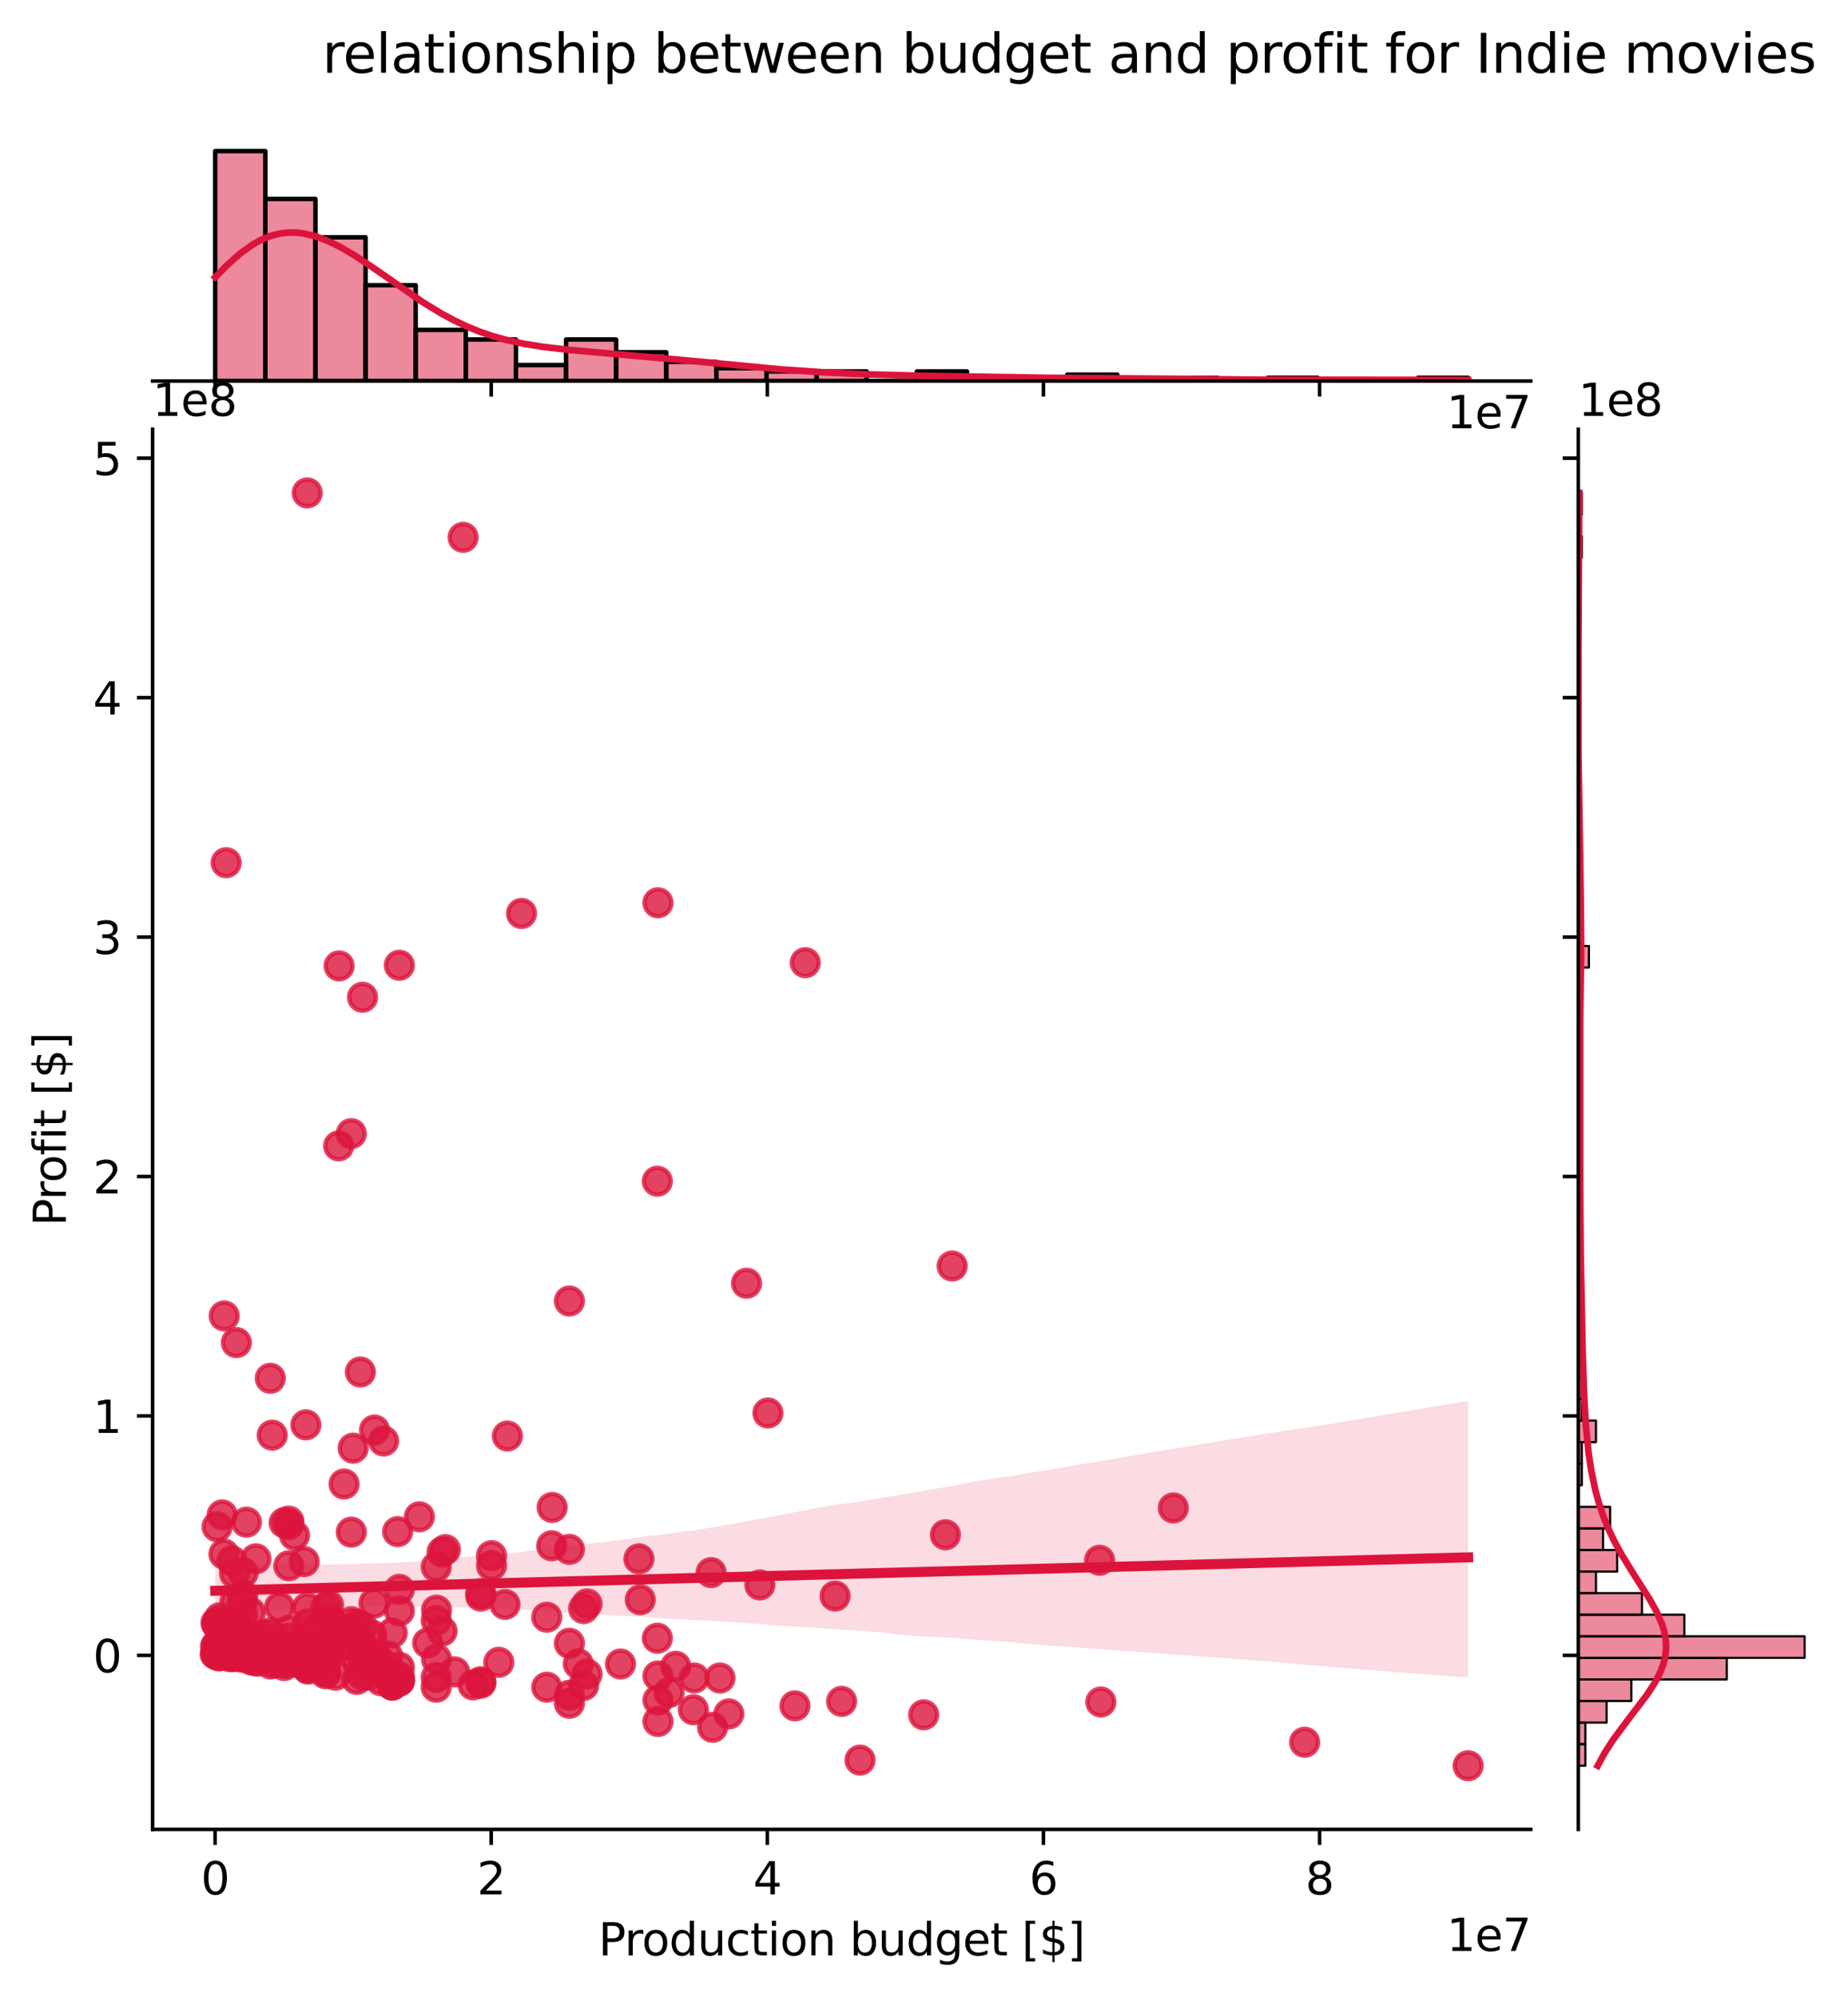 <?xml version="1.0" encoding="utf-8" standalone="no"?>
<!DOCTYPE svg PUBLIC "-//W3C//DTD SVG 1.1//EN"
  "http://www.w3.org/Graphics/SVG/1.1/DTD/svg11.dtd">
<svg xmlns:xlink="http://www.w3.org/1999/xlink" width="414.729pt" height="448.018pt" viewBox="0 0 414.729 448.018" xmlns="http://www.w3.org/2000/svg" version="1.1">
 <defs>
  <style type="text/css">*{stroke-linejoin: round; stroke-linecap: butt}</style>
 </defs>
 <g id="figure_1">
  <g id="patch_1">
   <path d="M -0 448.018 
L 414.729 448.018 
L 414.729 0 
L -0 0 
z
" style="fill: #ffffff"/>
  </g>
  <g id="axes_1">
   <g id="patch_2">
    <path d="M 34.241 410.462 
L 343.537 410.462 
L 343.537 96.318 
L 34.241 96.318 
z
" style="fill: #ffffff"/>
   </g>
   <g id="PathCollection_1">
    <defs>
     <path id="m5dcf420752" d="M 0 3 
C 0.796 3 1.559 2.684 2.121 2.121 
C 2.684 1.559 3 0.796 3 0 
C 3 -0.796 2.684 -1.559 2.121 -2.121 
C 1.559 -2.684 0.796 -3 0 -3 
C -0.796 -3 -1.559 -2.684 -2.121 -2.121 
C -2.684 -1.559 -3 -0.796 -3 0 
C -3 0.796 -2.684 1.559 -2.121 2.121 
C -1.559 2.684 -0.796 3 0 3 
z
" style="stroke: #dc143c; stroke-opacity: 0.8"/>
    </defs>
    <g clip-path="url(#p99f1a3f80f)">
     <use xlink:href="#m5dcf420752" x="81.355" y="223.757" style="fill: #dc143c; fill-opacity: 0.8; stroke: #dc143c; stroke-opacity: 0.8"/>
     <use xlink:href="#m5dcf420752" x="76.008" y="257.11" style="fill: #dc143c; fill-opacity: 0.8; stroke: #dc143c; stroke-opacity: 0.8"/>
     <use xlink:href="#m5dcf420752" x="89.626" y="216.584" style="fill: #dc143c; fill-opacity: 0.8; stroke: #dc143c; stroke-opacity: 0.8"/>
     <use xlink:href="#m5dcf420752" x="80.873" y="307.847" style="fill: #dc143c; fill-opacity: 0.8; stroke: #dc143c; stroke-opacity: 0.8"/>
     <use xlink:href="#m5dcf420752" x="89.626" y="361.468" style="fill: #dc143c; fill-opacity: 0.8; stroke: #dc143c; stroke-opacity: 0.8"/>
     <use xlink:href="#m5dcf420752" x="50.753" y="193.562" style="fill: #dc143c; fill-opacity: 0.8; stroke: #dc143c; stroke-opacity: 0.8"/>
     <use xlink:href="#m5dcf420752" x="103.929" y="120.566" style="fill: #dc143c; fill-opacity: 0.8; stroke: #dc143c; stroke-opacity: 0.8"/>
     <use xlink:href="#m5dcf420752" x="66.881" y="369.344" style="fill: #dc143c; fill-opacity: 0.8; stroke: #dc143c; stroke-opacity: 0.8"/>
     <use xlink:href="#m5dcf420752" x="117.041" y="204.952" style="fill: #dc143c; fill-opacity: 0.8; stroke: #dc143c; stroke-opacity: 0.8"/>
     <use xlink:href="#m5dcf420752" x="54.385" y="359.527" style="fill: #dc143c; fill-opacity: 0.8; stroke: #dc143c; stroke-opacity: 0.8"/>
     <use xlink:href="#m5dcf420752" x="147.66" y="202.562" style="fill: #dc143c; fill-opacity: 0.8; stroke: #dc143c; stroke-opacity: 0.8"/>
     <use xlink:href="#m5dcf420752" x="110.303" y="349.052" style="fill: #dc143c; fill-opacity: 0.8; stroke: #dc143c; stroke-opacity: 0.8"/>
     <use xlink:href="#m5dcf420752" x="68.949" y="110.597" style="fill: #dc143c; fill-opacity: 0.8; stroke: #dc143c; stroke-opacity: 0.8"/>
     <use xlink:href="#m5dcf420752" x="56.542" y="371.383" style="fill: #dc143c; fill-opacity: 0.8; stroke: #dc143c; stroke-opacity: 0.8"/>
     <use xlink:href="#m5dcf420752" x="61.091" y="322.012" style="fill: #dc143c; fill-opacity: 0.8; stroke: #dc143c; stroke-opacity: 0.8"/>
     <use xlink:href="#m5dcf420752" x="77.219" y="332.975" style="fill: #dc143c; fill-opacity: 0.8; stroke: #dc143c; stroke-opacity: 0.8"/>
     <use xlink:href="#m5dcf420752" x="78.836" y="254.358" style="fill: #dc143c; fill-opacity: 0.8; stroke: #dc143c; stroke-opacity: 0.8"/>
     <use xlink:href="#m5dcf420752" x="66.881" y="371.692" style="fill: #dc143c; fill-opacity: 0.8; stroke: #dc143c; stroke-opacity: 0.8"/>
     <use xlink:href="#m5dcf420752" x="57.441" y="349.759" style="fill: #dc143c; fill-opacity: 0.8; stroke: #dc143c; stroke-opacity: 0.8"/>
     <use xlink:href="#m5dcf420752" x="167.537" y="287.927" style="fill: #dc143c; fill-opacity: 0.8; stroke: #dc143c; stroke-opacity: 0.8"/>
     <use xlink:href="#m5dcf420752" x="76.1" y="216.725" style="fill: #dc143c; fill-opacity: 0.8; stroke: #dc143c; stroke-opacity: 0.8"/>
     <use xlink:href="#m5dcf420752" x="180.716" y="216" style="fill: #dc143c; fill-opacity: 0.8; stroke: #dc143c; stroke-opacity: 0.8"/>
     <use xlink:href="#m5dcf420752" x="82.354" y="371.936" style="fill: #dc143c; fill-opacity: 0.8; stroke: #dc143c; stroke-opacity: 0.8"/>
     <use xlink:href="#m5dcf420752" x="56.223" y="361.771" style="fill: #dc143c; fill-opacity: 0.8; stroke: #dc143c; stroke-opacity: 0.8"/>
     <use xlink:href="#m5dcf420752" x="87.001" y="371.534" style="fill: #dc143c; fill-opacity: 0.8; stroke: #dc143c; stroke-opacity: 0.8"/>
     <use xlink:href="#m5dcf420752" x="60.665" y="309.246" style="fill: #dc143c; fill-opacity: 0.8; stroke: #dc143c; stroke-opacity: 0.8"/>
     <use xlink:href="#m5dcf420752" x="49.862" y="339.902" style="fill: #dc143c; fill-opacity: 0.8; stroke: #dc143c; stroke-opacity: 0.8"/>
     <use xlink:href="#m5dcf420752" x="53.042" y="301.244" style="fill: #dc143c; fill-opacity: 0.8; stroke: #dc143c; stroke-opacity: 0.8"/>
     <use xlink:href="#m5dcf420752" x="50.32" y="295.262" style="fill: #dc143c; fill-opacity: 0.8; stroke: #dc143c; stroke-opacity: 0.8"/>
     <use xlink:href="#m5dcf420752" x="213.687" y="284.056" style="fill: #dc143c; fill-opacity: 0.8; stroke: #dc143c; stroke-opacity: 0.8"/>
     <use xlink:href="#m5dcf420752" x="127.782" y="291.917" style="fill: #dc143c; fill-opacity: 0.8; stroke: #dc143c; stroke-opacity: 0.8"/>
     <use xlink:href="#m5dcf420752" x="57.813" y="372.73" style="fill: #dc143c; fill-opacity: 0.8; stroke: #dc143c; stroke-opacity: 0.8"/>
     <use xlink:href="#m5dcf420752" x="48.725" y="342.562" style="fill: #dc143c; fill-opacity: 0.8; stroke: #dc143c; stroke-opacity: 0.8"/>
     <use xlink:href="#m5dcf420752" x="110.303" y="351.267" style="fill: #dc143c; fill-opacity: 0.8; stroke: #dc143c; stroke-opacity: 0.8"/>
     <use xlink:href="#m5dcf420752" x="113.868" y="322.204" style="fill: #dc143c; fill-opacity: 0.8; stroke: #dc143c; stroke-opacity: 0.8"/>
     <use xlink:href="#m5dcf420752" x="68.149" y="369.209" style="fill: #dc143c; fill-opacity: 0.8; stroke: #dc143c; stroke-opacity: 0.8"/>
     <use xlink:href="#m5dcf420752" x="147.521" y="265.034" style="fill: #dc143c; fill-opacity: 0.8; stroke: #dc143c; stroke-opacity: 0.8"/>
     <use xlink:href="#m5dcf420752" x="86.093" y="323.325" style="fill: #dc143c; fill-opacity: 0.8; stroke: #dc143c; stroke-opacity: 0.8"/>
     <use xlink:href="#m5dcf420752" x="64.813" y="351.318" style="fill: #dc143c; fill-opacity: 0.8; stroke: #dc143c; stroke-opacity: 0.8"/>
     <use xlink:href="#m5dcf420752" x="263.312" y="338.342" style="fill: #dc143c; fill-opacity: 0.8; stroke: #dc143c; stroke-opacity: 0.8"/>
     <use xlink:href="#m5dcf420752" x="97.896" y="351.574" style="fill: #dc143c; fill-opacity: 0.8; stroke: #dc143c; stroke-opacity: 0.8"/>
     <use xlink:href="#m5dcf420752" x="68.648" y="319.703" style="fill: #dc143c; fill-opacity: 0.8; stroke: #dc143c; stroke-opacity: 0.8"/>
     <use xlink:href="#m5dcf420752" x="172.333" y="317.04" style="fill: #dc143c; fill-opacity: 0.8; stroke: #dc143c; stroke-opacity: 0.8"/>
     <use xlink:href="#m5dcf420752" x="99.964" y="347.694" style="fill: #dc143c; fill-opacity: 0.8; stroke: #dc143c; stroke-opacity: 0.8"/>
     <use xlink:href="#m5dcf420752" x="78.836" y="343.775" style="fill: #dc143c; fill-opacity: 0.8; stroke: #dc143c; stroke-opacity: 0.8"/>
     <use xlink:href="#m5dcf420752" x="68.261" y="350.378" style="fill: #dc143c; fill-opacity: 0.8; stroke: #dc143c; stroke-opacity: 0.8"/>
     <use xlink:href="#m5dcf420752" x="127.782" y="347.634" style="fill: #dc143c; fill-opacity: 0.8; stroke: #dc143c; stroke-opacity: 0.8"/>
     <use xlink:href="#m5dcf420752" x="246.77" y="350.088" style="fill: #dc143c; fill-opacity: 0.8; stroke: #dc143c; stroke-opacity: 0.8"/>
     <use xlink:href="#m5dcf420752" x="69.667" y="369.972" style="fill: #dc143c; fill-opacity: 0.8; stroke: #dc143c; stroke-opacity: 0.8"/>
     <use xlink:href="#m5dcf420752" x="127.782" y="382.177" style="fill: #dc143c; fill-opacity: 0.8; stroke: #dc143c; stroke-opacity: 0.8"/>
     <use xlink:href="#m5dcf420752" x="247.047" y="381.888" style="fill: #dc143c; fill-opacity: 0.8; stroke: #dc143c; stroke-opacity: 0.8"/>
     <use xlink:href="#m5dcf420752" x="123.915" y="338.227" style="fill: #dc143c; fill-opacity: 0.8; stroke: #dc143c; stroke-opacity: 0.8"/>
     <use xlink:href="#m5dcf420752" x="111.947" y="372.984" style="fill: #dc143c; fill-opacity: 0.8; stroke: #dc143c; stroke-opacity: 0.8"/>
     <use xlink:href="#m5dcf420752" x="69.65" y="370.829" style="fill: #dc143c; fill-opacity: 0.8; stroke: #dc143c; stroke-opacity: 0.8"/>
     <use xlink:href="#m5dcf420752" x="55.302" y="341.538" style="fill: #dc143c; fill-opacity: 0.8; stroke: #dc143c; stroke-opacity: 0.8"/>
     <use xlink:href="#m5dcf420752" x="89.626" y="356.608" style="fill: #dc143c; fill-opacity: 0.8; stroke: #dc143c; stroke-opacity: 0.8"/>
     <use xlink:href="#m5dcf420752" x="63.764" y="341.666" style="fill: #dc143c; fill-opacity: 0.8; stroke: #dc143c; stroke-opacity: 0.8"/>
     <use xlink:href="#m5dcf420752" x="143.386" y="349.771" style="fill: #dc143c; fill-opacity: 0.8; stroke: #dc143c; stroke-opacity: 0.8"/>
     <use xlink:href="#m5dcf420752" x="79.255" y="324.924" style="fill: #dc143c; fill-opacity: 0.8; stroke: #dc143c; stroke-opacity: 0.8"/>
     <use xlink:href="#m5dcf420752" x="97.966" y="372.248" style="fill: #dc143c; fill-opacity: 0.8; stroke: #dc143c; stroke-opacity: 0.8"/>
     <use xlink:href="#m5dcf420752" x="99.212" y="348.248" style="fill: #dc143c; fill-opacity: 0.8; stroke: #dc143c; stroke-opacity: 0.8"/>
     <use xlink:href="#m5dcf420752" x="143.684" y="358.936" style="fill: #dc143c; fill-opacity: 0.8; stroke: #dc143c; stroke-opacity: 0.8"/>
     <use xlink:href="#m5dcf420752" x="212.166" y="344.365" style="fill: #dc143c; fill-opacity: 0.8; stroke: #dc143c; stroke-opacity: 0.8"/>
     <use xlink:href="#m5dcf420752" x="170.528" y="355.61" style="fill: #dc143c; fill-opacity: 0.8; stroke: #dc143c; stroke-opacity: 0.8"/>
     <use xlink:href="#m5dcf420752" x="52.247" y="363.589" style="fill: #dc143c; fill-opacity: 0.8; stroke: #dc143c; stroke-opacity: 0.8"/>
     <use xlink:href="#m5dcf420752" x="84.051" y="320.859" style="fill: #dc143c; fill-opacity: 0.8; stroke: #dc143c; stroke-opacity: 0.8"/>
     <use xlink:href="#m5dcf420752" x="49.821" y="367.022" style="fill: #dc143c; fill-opacity: 0.8; stroke: #dc143c; stroke-opacity: 0.8"/>
     <use xlink:href="#m5dcf420752" x="54.475" y="370.789" style="fill: #dc143c; fill-opacity: 0.8; stroke: #dc143c; stroke-opacity: 0.8"/>
     <use xlink:href="#m5dcf420752" x="97.896" y="363.592" style="fill: #dc143c; fill-opacity: 0.8; stroke: #dc143c; stroke-opacity: 0.8"/>
     <use xlink:href="#m5dcf420752" x="64.813" y="342.083" style="fill: #dc143c; fill-opacity: 0.8; stroke: #dc143c; stroke-opacity: 0.8"/>
     <use xlink:href="#m5dcf420752" x="73.742" y="360.138" style="fill: #dc143c; fill-opacity: 0.8; stroke: #dc143c; stroke-opacity: 0.8"/>
     <use xlink:href="#m5dcf420752" x="94.118" y="340.329" style="fill: #dc143c; fill-opacity: 0.8; stroke: #dc143c; stroke-opacity: 0.8"/>
     <use xlink:href="#m5dcf420752" x="147.66" y="376.037" style="fill: #dc143c; fill-opacity: 0.8; stroke: #dc143c; stroke-opacity: 0.8"/>
     <use xlink:href="#m5dcf420752" x="66.101" y="344.477" style="fill: #dc143c; fill-opacity: 0.8; stroke: #dc143c; stroke-opacity: 0.8"/>
     <use xlink:href="#m5dcf420752" x="107.904" y="357.571" style="fill: #dc143c; fill-opacity: 0.8; stroke: #dc143c; stroke-opacity: 0.8"/>
     <use xlink:href="#m5dcf420752" x="60.678" y="371.555" style="fill: #dc143c; fill-opacity: 0.8; stroke: #dc143c; stroke-opacity: 0.8"/>
     <use xlink:href="#m5dcf420752" x="187.415" y="358.11" style="fill: #dc143c; fill-opacity: 0.8; stroke: #dc143c; stroke-opacity: 0.8"/>
     <use xlink:href="#m5dcf420752" x="131.757" y="359.873" style="fill: #dc143c; fill-opacity: 0.8; stroke: #dc143c; stroke-opacity: 0.8"/>
     <use xlink:href="#m5dcf420752" x="89.245" y="343.656" style="fill: #dc143c; fill-opacity: 0.8; stroke: #dc143c; stroke-opacity: 0.8"/>
     <use xlink:href="#m5dcf420752" x="48.902" y="363.875" style="fill: #dc143c; fill-opacity: 0.8; stroke: #dc143c; stroke-opacity: 0.8"/>
     <use xlink:href="#m5dcf420752" x="49.306" y="362.976" style="fill: #dc143c; fill-opacity: 0.8; stroke: #dc143c; stroke-opacity: 0.8"/>
     <use xlink:href="#m5dcf420752" x="52.054" y="350.212" style="fill: #dc143c; fill-opacity: 0.8; stroke: #dc143c; stroke-opacity: 0.8"/>
     <use xlink:href="#m5dcf420752" x="161.574" y="376.499" style="fill: #dc143c; fill-opacity: 0.8; stroke: #dc143c; stroke-opacity: 0.8"/>
     <use xlink:href="#m5dcf420752" x="71.016" y="369.078" style="fill: #dc143c; fill-opacity: 0.8; stroke: #dc143c; stroke-opacity: 0.8"/>
     <use xlink:href="#m5dcf420752" x="159.586" y="352.855" style="fill: #dc143c; fill-opacity: 0.8; stroke: #dc143c; stroke-opacity: 0.8"/>
     <use xlink:href="#m5dcf420752" x="123.806" y="346.824" style="fill: #dc143c; fill-opacity: 0.8; stroke: #dc143c; stroke-opacity: 0.8"/>
     <use xlink:href="#m5dcf420752" x="73.084" y="360.812" style="fill: #dc143c; fill-opacity: 0.8; stroke: #dc143c; stroke-opacity: 0.8"/>
     <use xlink:href="#m5dcf420752" x="73.715" y="370.204" style="fill: #dc143c; fill-opacity: 0.8; stroke: #dc143c; stroke-opacity: 0.8"/>
     <use xlink:href="#m5dcf420752" x="83.423" y="366.826" style="fill: #dc143c; fill-opacity: 0.8; stroke: #dc143c; stroke-opacity: 0.8"/>
     <use xlink:href="#m5dcf420752" x="78.836" y="365.416" style="fill: #dc143c; fill-opacity: 0.8; stroke: #dc143c; stroke-opacity: 0.8"/>
     <use xlink:href="#m5dcf420752" x="151.656" y="373.878" style="fill: #dc143c; fill-opacity: 0.8; stroke: #dc143c; stroke-opacity: 0.8"/>
     <use xlink:href="#m5dcf420752" x="80.076" y="372.457" style="fill: #dc143c; fill-opacity: 0.8; stroke: #dc143c; stroke-opacity: 0.8"/>
     <use xlink:href="#m5dcf420752" x="81.355" y="369.154" style="fill: #dc143c; fill-opacity: 0.8; stroke: #dc143c; stroke-opacity: 0.8"/>
     <use xlink:href="#m5dcf420752" x="64.813" y="341.301" style="fill: #dc143c; fill-opacity: 0.8; stroke: #dc143c; stroke-opacity: 0.8"/>
     <use xlink:href="#m5dcf420752" x="53.234" y="364.383" style="fill: #dc143c; fill-opacity: 0.8; stroke: #dc143c; stroke-opacity: 0.8"/>
     <use xlink:href="#m5dcf420752" x="48.617" y="369.341" style="fill: #dc143c; fill-opacity: 0.8; stroke: #dc143c; stroke-opacity: 0.8"/>
     <use xlink:href="#m5dcf420752" x="95.978" y="368.645" style="fill: #dc143c; fill-opacity: 0.8; stroke: #dc143c; stroke-opacity: 0.8"/>
     <use xlink:href="#m5dcf420752" x="64.813" y="365.81" style="fill: #dc143c; fill-opacity: 0.8; stroke: #dc143c; stroke-opacity: 0.8"/>
     <use xlink:href="#m5dcf420752" x="54.468" y="368.201" style="fill: #dc143c; fill-opacity: 0.8; stroke: #dc143c; stroke-opacity: 0.8"/>
     <use xlink:href="#m5dcf420752" x="113.337" y="359.988" style="fill: #dc143c; fill-opacity: 0.8; stroke: #dc143c; stroke-opacity: 0.8"/>
     <use xlink:href="#m5dcf420752" x="54.475" y="357.856" style="fill: #dc143c; fill-opacity: 0.8; stroke: #dc143c; stroke-opacity: 0.8"/>
     <use xlink:href="#m5dcf420752" x="79.255" y="365.632" style="fill: #dc143c; fill-opacity: 0.8; stroke: #dc143c; stroke-opacity: 0.8"/>
     <use xlink:href="#m5dcf420752" x="78.836" y="366.433" style="fill: #dc143c; fill-opacity: 0.8; stroke: #dc143c; stroke-opacity: 0.8"/>
     <use xlink:href="#m5dcf420752" x="130.979" y="378.179" style="fill: #dc143c; fill-opacity: 0.8; stroke: #dc143c; stroke-opacity: 0.8"/>
     <use xlink:href="#m5dcf420752" x="107.904" y="358.129" style="fill: #dc143c; fill-opacity: 0.8; stroke: #dc143c; stroke-opacity: 0.8"/>
     <use xlink:href="#m5dcf420752" x="73.084" y="373.106" style="fill: #dc143c; fill-opacity: 0.8; stroke: #dc143c; stroke-opacity: 0.8"/>
     <use xlink:href="#m5dcf420752" x="122.709" y="378.56" style="fill: #dc143c; fill-opacity: 0.8; stroke: #dc143c; stroke-opacity: 0.8"/>
     <use xlink:href="#m5dcf420752" x="49.099" y="368.294" style="fill: #dc143c; fill-opacity: 0.8; stroke: #dc143c; stroke-opacity: 0.8"/>
     <use xlink:href="#m5dcf420752" x="81.355" y="365.066" style="fill: #dc143c; fill-opacity: 0.8; stroke: #dc143c; stroke-opacity: 0.8"/>
     <use xlink:href="#m5dcf420752" x="57.567" y="367.645" style="fill: #dc143c; fill-opacity: 0.8; stroke: #dc143c; stroke-opacity: 0.8"/>
     <use xlink:href="#m5dcf420752" x="68.949" y="360.755" style="fill: #dc143c; fill-opacity: 0.8; stroke: #dc143c; stroke-opacity: 0.8"/>
     <use xlink:href="#m5dcf420752" x="68.149" y="367.862" style="fill: #dc143c; fill-opacity: 0.8; stroke: #dc143c; stroke-opacity: 0.8"/>
     <use xlink:href="#m5dcf420752" x="54.575" y="352.851" style="fill: #dc143c; fill-opacity: 0.8; stroke: #dc143c; stroke-opacity: 0.8"/>
     <use xlink:href="#m5dcf420752" x="131.757" y="375.622" style="fill: #dc143c; fill-opacity: 0.8; stroke: #dc143c; stroke-opacity: 0.8"/>
     <use xlink:href="#m5dcf420752" x="74.113" y="363.32" style="fill: #dc143c; fill-opacity: 0.8; stroke: #dc143c; stroke-opacity: 0.8"/>
     <use xlink:href="#m5dcf420752" x="56.223" y="367.272" style="fill: #dc143c; fill-opacity: 0.8; stroke: #dc143c; stroke-opacity: 0.8"/>
     <use xlink:href="#m5dcf420752" x="80.076" y="364.438" style="fill: #dc143c; fill-opacity: 0.8; stroke: #dc143c; stroke-opacity: 0.8"/>
     <use xlink:href="#m5dcf420752" x="85.49" y="377.114" style="fill: #dc143c; fill-opacity: 0.8; stroke: #dc143c; stroke-opacity: 0.8"/>
     <use xlink:href="#m5dcf420752" x="52.744" y="359.345" style="fill: #dc143c; fill-opacity: 0.8; stroke: #dc143c; stroke-opacity: 0.8"/>
     <use xlink:href="#m5dcf420752" x="50.259" y="348.687" style="fill: #dc143c; fill-opacity: 0.8; stroke: #dc143c; stroke-opacity: 0.8"/>
     <use xlink:href="#m5dcf420752" x="122.709" y="362.859" style="fill: #dc143c; fill-opacity: 0.8; stroke: #dc143c; stroke-opacity: 0.8"/>
     <use xlink:href="#m5dcf420752" x="50.163" y="366.279" style="fill: #dc143c; fill-opacity: 0.8; stroke: #dc143c; stroke-opacity: 0.8"/>
     <use xlink:href="#m5dcf420752" x="56.018" y="367.534" style="fill: #dc143c; fill-opacity: 0.8; stroke: #dc143c; stroke-opacity: 0.8"/>
     <use xlink:href="#m5dcf420752" x="52.645" y="353.037" style="fill: #dc143c; fill-opacity: 0.8; stroke: #dc143c; stroke-opacity: 0.8"/>
     <use xlink:href="#m5dcf420752" x="54.468" y="362.636" style="fill: #dc143c; fill-opacity: 0.8; stroke: #dc143c; stroke-opacity: 0.8"/>
     <use xlink:href="#m5dcf420752" x="130.979" y="360.924" style="fill: #dc143c; fill-opacity: 0.8; stroke: #dc143c; stroke-opacity: 0.8"/>
     <use xlink:href="#m5dcf420752" x="99.212" y="365.981" style="fill: #dc143c; fill-opacity: 0.8; stroke: #dc143c; stroke-opacity: 0.8"/>
     <use xlink:href="#m5dcf420752" x="50.259" y="371.345" style="fill: #dc143c; fill-opacity: 0.8; stroke: #dc143c; stroke-opacity: 0.8"/>
     <use xlink:href="#m5dcf420752" x="147.521" y="367.573" style="fill: #dc143c; fill-opacity: 0.8; stroke: #dc143c; stroke-opacity: 0.8"/>
     <use xlink:href="#m5dcf420752" x="66.881" y="371.917" style="fill: #dc143c; fill-opacity: 0.8; stroke: #dc143c; stroke-opacity: 0.8"/>
     <use xlink:href="#m5dcf420752" x="60.665" y="367.943" style="fill: #dc143c; fill-opacity: 0.8; stroke: #dc143c; stroke-opacity: 0.8"/>
     <use xlink:href="#m5dcf420752" x="88.027" y="366.386" style="fill: #dc143c; fill-opacity: 0.8; stroke: #dc143c; stroke-opacity: 0.8"/>
     <use xlink:href="#m5dcf420752" x="68.949" y="372.662" style="fill: #dc143c; fill-opacity: 0.8; stroke: #dc143c; stroke-opacity: 0.8"/>
     <use xlink:href="#m5dcf420752" x="64.813" y="367.613" style="fill: #dc143c; fill-opacity: 0.8; stroke: #dc143c; stroke-opacity: 0.8"/>
     <use xlink:href="#m5dcf420752" x="88.027" y="375.327" style="fill: #dc143c; fill-opacity: 0.8; stroke: #dc143c; stroke-opacity: 0.8"/>
     <use xlink:href="#m5dcf420752" x="62.746" y="369.3" style="fill: #dc143c; fill-opacity: 0.8; stroke: #dc143c; stroke-opacity: 0.8"/>
     <use xlink:href="#m5dcf420752" x="52.247" y="368.59" style="fill: #dc143c; fill-opacity: 0.8; stroke: #dc143c; stroke-opacity: 0.8"/>
     <use xlink:href="#m5dcf420752" x="61.516" y="371.559" style="fill: #dc143c; fill-opacity: 0.8; stroke: #dc143c; stroke-opacity: 0.8"/>
     <use xlink:href="#m5dcf420752" x="68.149" y="371.673" style="fill: #dc143c; fill-opacity: 0.8; stroke: #dc143c; stroke-opacity: 0.8"/>
     <use xlink:href="#m5dcf420752" x="207.292" y="384.758" style="fill: #dc143c; fill-opacity: 0.8; stroke: #dc143c; stroke-opacity: 0.8"/>
     <use xlink:href="#m5dcf420752" x="54.468" y="367.049" style="fill: #dc143c; fill-opacity: 0.8; stroke: #dc143c; stroke-opacity: 0.8"/>
     <use xlink:href="#m5dcf420752" x="48.669" y="364.469" style="fill: #dc143c; fill-opacity: 0.8; stroke: #dc143c; stroke-opacity: 0.8"/>
     <use xlink:href="#m5dcf420752" x="72.439" y="363.551" style="fill: #dc143c; fill-opacity: 0.8; stroke: #dc143c; stroke-opacity: 0.8"/>
     <use xlink:href="#m5dcf420752" x="48.375" y="369.386" style="fill: #dc143c; fill-opacity: 0.8; stroke: #dc143c; stroke-opacity: 0.8"/>
     <use xlink:href="#m5dcf420752" x="70.334" y="366.498" style="fill: #dc143c; fill-opacity: 0.8; stroke: #dc143c; stroke-opacity: 0.8"/>
     <use xlink:href="#m5dcf420752" x="155.792" y="376.497" style="fill: #dc143c; fill-opacity: 0.8; stroke: #dc143c; stroke-opacity: 0.8"/>
     <use xlink:href="#m5dcf420752" x="48.478" y="364.105" style="fill: #dc143c; fill-opacity: 0.8; stroke: #dc143c; stroke-opacity: 0.8"/>
     <use xlink:href="#m5dcf420752" x="84.051" y="370.996" style="fill: #dc143c; fill-opacity: 0.8; stroke: #dc143c; stroke-opacity: 0.8"/>
     <use xlink:href="#m5dcf420752" x="49.201" y="369.82" style="fill: #dc143c; fill-opacity: 0.8; stroke: #dc143c; stroke-opacity: 0.8"/>
     <use xlink:href="#m5dcf420752" x="48.3" y="371.129" style="fill: #dc143c; fill-opacity: 0.8; stroke: #dc143c; stroke-opacity: 0.8"/>
     <use xlink:href="#m5dcf420752" x="53.44" y="371.618" style="fill: #dc143c; fill-opacity: 0.8; stroke: #dc143c; stroke-opacity: 0.8"/>
     <use xlink:href="#m5dcf420752" x="188.875" y="381.743" style="fill: #dc143c; fill-opacity: 0.8; stroke: #dc143c; stroke-opacity: 0.8"/>
     <use xlink:href="#m5dcf420752" x="163.562" y="384.562" style="fill: #dc143c; fill-opacity: 0.8; stroke: #dc143c; stroke-opacity: 0.8"/>
     <use xlink:href="#m5dcf420752" x="68.949" y="364.359" style="fill: #dc143c; fill-opacity: 0.8; stroke: #dc143c; stroke-opacity: 0.8"/>
     <use xlink:href="#m5dcf420752" x="68.149" y="371.328" style="fill: #dc143c; fill-opacity: 0.8; stroke: #dc143c; stroke-opacity: 0.8"/>
     <use xlink:href="#m5dcf420752" x="147.66" y="381.46" style="fill: #dc143c; fill-opacity: 0.8; stroke: #dc143c; stroke-opacity: 0.8"/>
     <use xlink:href="#m5dcf420752" x="66.862" y="373.058" style="fill: #dc143c; fill-opacity: 0.8; stroke: #dc143c; stroke-opacity: 0.8"/>
     <use xlink:href="#m5dcf420752" x="54.235" y="371.819" style="fill: #dc143c; fill-opacity: 0.8; stroke: #dc143c; stroke-opacity: 0.8"/>
     <use xlink:href="#m5dcf420752" x="64.174" y="373.204" style="fill: #dc143c; fill-opacity: 0.8; stroke: #dc143c; stroke-opacity: 0.8"/>
     <use xlink:href="#m5dcf420752" x="64.174" y="370.982" style="fill: #dc143c; fill-opacity: 0.8; stroke: #dc143c; stroke-opacity: 0.8"/>
     <use xlink:href="#m5dcf420752" x="68.949" y="374.255" style="fill: #dc143c; fill-opacity: 0.8; stroke: #dc143c; stroke-opacity: 0.8"/>
     <use xlink:href="#m5dcf420752" x="89.626" y="376.82" style="fill: #dc143c; fill-opacity: 0.8; stroke: #dc143c; stroke-opacity: 0.8"/>
     <use xlink:href="#m5dcf420752" x="49.464" y="371.033" style="fill: #dc143c; fill-opacity: 0.8; stroke: #dc143c; stroke-opacity: 0.8"/>
     <use xlink:href="#m5dcf420752" x="83.93" y="359.707" style="fill: #dc143c; fill-opacity: 0.8; stroke: #dc143c; stroke-opacity: 0.8"/>
     <use xlink:href="#m5dcf420752" x="77.219" y="365.894" style="fill: #dc143c; fill-opacity: 0.8; stroke: #dc143c; stroke-opacity: 0.8"/>
     <use xlink:href="#m5dcf420752" x="129.776" y="373.312" style="fill: #dc143c; fill-opacity: 0.8; stroke: #dc143c; stroke-opacity: 0.8"/>
     <use xlink:href="#m5dcf420752" x="60.993" y="371.865" style="fill: #dc143c; fill-opacity: 0.8; stroke: #dc143c; stroke-opacity: 0.8"/>
     <use xlink:href="#m5dcf420752" x="97.966" y="361.279" style="fill: #dc143c; fill-opacity: 0.8; stroke: #dc143c; stroke-opacity: 0.8"/>
     <use xlink:href="#m5dcf420752" x="139.25" y="373.361" style="fill: #dc143c; fill-opacity: 0.8; stroke: #dc143c; stroke-opacity: 0.8"/>
     <use xlink:href="#m5dcf420752" x="62.746" y="360.596" style="fill: #dc143c; fill-opacity: 0.8; stroke: #dc143c; stroke-opacity: 0.8"/>
     <use xlink:href="#m5dcf420752" x="73.742" y="370.394" style="fill: #dc143c; fill-opacity: 0.8; stroke: #dc143c; stroke-opacity: 0.8"/>
     <use xlink:href="#m5dcf420752" x="73.084" y="370.805" style="fill: #dc143c; fill-opacity: 0.8; stroke: #dc143c; stroke-opacity: 0.8"/>
     <use xlink:href="#m5dcf420752" x="127.782" y="368.711" style="fill: #dc143c; fill-opacity: 0.8; stroke: #dc143c; stroke-opacity: 0.8"/>
     <use xlink:href="#m5dcf420752" x="76.1" y="366.635" style="fill: #dc143c; fill-opacity: 0.8; stroke: #dc143c; stroke-opacity: 0.8"/>
     <use xlink:href="#m5dcf420752" x="54.475" y="368.874" style="fill: #dc143c; fill-opacity: 0.8; stroke: #dc143c; stroke-opacity: 0.8"/>
     <use xlink:href="#m5dcf420752" x="81.355" y="373.097" style="fill: #dc143c; fill-opacity: 0.8; stroke: #dc143c; stroke-opacity: 0.8"/>
     <use xlink:href="#m5dcf420752" x="85.49" y="372.909" style="fill: #dc143c; fill-opacity: 0.8; stroke: #dc143c; stroke-opacity: 0.8"/>
     <use xlink:href="#m5dcf420752" x="78.836" y="363.868" style="fill: #dc143c; fill-opacity: 0.8; stroke: #dc143c; stroke-opacity: 0.8"/>
     <use xlink:href="#m5dcf420752" x="106.167" y="378.049" style="fill: #dc143c; fill-opacity: 0.8; stroke: #dc143c; stroke-opacity: 0.8"/>
     <use xlink:href="#m5dcf420752" x="147.66" y="386.252" style="fill: #dc143c; fill-opacity: 0.8; stroke: #dc143c; stroke-opacity: 0.8"/>
     <use xlink:href="#m5dcf420752" x="72.125" y="370.547" style="fill: #dc143c; fill-opacity: 0.8; stroke: #dc143c; stroke-opacity: 0.8"/>
     <use xlink:href="#m5dcf420752" x="59.437" y="366.86" style="fill: #dc143c; fill-opacity: 0.8; stroke: #dc143c; stroke-opacity: 0.8"/>
     <use xlink:href="#m5dcf420752" x="68.949" y="373.505" style="fill: #dc143c; fill-opacity: 0.8; stroke: #dc143c; stroke-opacity: 0.8"/>
     <use xlink:href="#m5dcf420752" x="329.478" y="396.182" style="fill: #dc143c; fill-opacity: 0.8; stroke: #dc143c; stroke-opacity: 0.8"/>
     <use xlink:href="#m5dcf420752" x="60.678" y="366.375" style="fill: #dc143c; fill-opacity: 0.8; stroke: #dc143c; stroke-opacity: 0.8"/>
     <use xlink:href="#m5dcf420752" x="155.611" y="383.623" style="fill: #dc143c; fill-opacity: 0.8; stroke: #dc143c; stroke-opacity: 0.8"/>
     <use xlink:href="#m5dcf420752" x="52.247" y="370.259" style="fill: #dc143c; fill-opacity: 0.8; stroke: #dc143c; stroke-opacity: 0.8"/>
     <use xlink:href="#m5dcf420752" x="56.956" y="372.578" style="fill: #dc143c; fill-opacity: 0.8; stroke: #dc143c; stroke-opacity: 0.8"/>
     <use xlink:href="#m5dcf420752" x="51.37" y="371.659" style="fill: #dc143c; fill-opacity: 0.8; stroke: #dc143c; stroke-opacity: 0.8"/>
     <use xlink:href="#m5dcf420752" x="75.305" y="375.862" style="fill: #dc143c; fill-opacity: 0.8; stroke: #dc143c; stroke-opacity: 0.8"/>
     <use xlink:href="#m5dcf420752" x="61.391" y="373.067" style="fill: #dc143c; fill-opacity: 0.8; stroke: #dc143c; stroke-opacity: 0.8"/>
     <use xlink:href="#m5dcf420752" x="102.032" y="375.13" style="fill: #dc143c; fill-opacity: 0.8; stroke: #dc143c; stroke-opacity: 0.8"/>
     <use xlink:href="#m5dcf420752" x="88.027" y="378.091" style="fill: #dc143c; fill-opacity: 0.8; stroke: #dc143c; stroke-opacity: 0.8"/>
     <use xlink:href="#m5dcf420752" x="292.785" y="390.911" style="fill: #dc143c; fill-opacity: 0.8; stroke: #dc143c; stroke-opacity: 0.8"/>
     <use xlink:href="#m5dcf420752" x="89.626" y="376.289" style="fill: #dc143c; fill-opacity: 0.8; stroke: #dc143c; stroke-opacity: 0.8"/>
     <use xlink:href="#m5dcf420752" x="89.626" y="377.18" style="fill: #dc143c; fill-opacity: 0.8; stroke: #dc143c; stroke-opacity: 0.8"/>
     <use xlink:href="#m5dcf420752" x="97.896" y="378.561" style="fill: #dc143c; fill-opacity: 0.8; stroke: #dc143c; stroke-opacity: 0.8"/>
     <use xlink:href="#m5dcf420752" x="60.678" y="371.409" style="fill: #dc143c; fill-opacity: 0.8; stroke: #dc143c; stroke-opacity: 0.8"/>
     <use xlink:href="#m5dcf420752" x="78.088" y="369.108" style="fill: #dc143c; fill-opacity: 0.8; stroke: #dc143c; stroke-opacity: 0.8"/>
     <use xlink:href="#m5dcf420752" x="52.407" y="370.686" style="fill: #dc143c; fill-opacity: 0.8; stroke: #dc143c; stroke-opacity: 0.8"/>
     <use xlink:href="#m5dcf420752" x="56.223" y="369.05" style="fill: #dc143c; fill-opacity: 0.8; stroke: #dc143c; stroke-opacity: 0.8"/>
     <use xlink:href="#m5dcf420752" x="60.198" y="370.637" style="fill: #dc143c; fill-opacity: 0.8; stroke: #dc143c; stroke-opacity: 0.8"/>
     <use xlink:href="#m5dcf420752" x="107.904" y="377.672" style="fill: #dc143c; fill-opacity: 0.8; stroke: #dc143c; stroke-opacity: 0.8"/>
     <use xlink:href="#m5dcf420752" x="84.051" y="374.225" style="fill: #dc143c; fill-opacity: 0.8; stroke: #dc143c; stroke-opacity: 0.8"/>
     <use xlink:href="#m5dcf420752" x="88.027" y="378.106" style="fill: #dc143c; fill-opacity: 0.8; stroke: #dc143c; stroke-opacity: 0.8"/>
     <use xlink:href="#m5dcf420752" x="48.47" y="371.181" style="fill: #dc143c; fill-opacity: 0.8; stroke: #dc143c; stroke-opacity: 0.8"/>
     <use xlink:href="#m5dcf420752" x="89.626" y="374.082" style="fill: #dc143c; fill-opacity: 0.8; stroke: #dc143c; stroke-opacity: 0.8"/>
     <use xlink:href="#m5dcf420752" x="51.166" y="370.723" style="fill: #dc143c; fill-opacity: 0.8; stroke: #dc143c; stroke-opacity: 0.8"/>
     <use xlink:href="#m5dcf420752" x="81.355" y="375.866" style="fill: #dc143c; fill-opacity: 0.8; stroke: #dc143c; stroke-opacity: 0.8"/>
     <use xlink:href="#m5dcf420752" x="88.027" y="377.601" style="fill: #dc143c; fill-opacity: 0.8; stroke: #dc143c; stroke-opacity: 0.8"/>
     <use xlink:href="#m5dcf420752" x="86.039" y="374.738" style="fill: #dc143c; fill-opacity: 0.8; stroke: #dc143c; stroke-opacity: 0.8"/>
     <use xlink:href="#m5dcf420752" x="49.067" y="371.527" style="fill: #dc143c; fill-opacity: 0.8; stroke: #dc143c; stroke-opacity: 0.8"/>
     <use xlink:href="#m5dcf420752" x="49.464" y="371.447" style="fill: #dc143c; fill-opacity: 0.8; stroke: #dc143c; stroke-opacity: 0.8"/>
     <use xlink:href="#m5dcf420752" x="61.788" y="371.015" style="fill: #dc143c; fill-opacity: 0.8; stroke: #dc143c; stroke-opacity: 0.8"/>
     <use xlink:href="#m5dcf420752" x="60.678" y="373.356" style="fill: #dc143c; fill-opacity: 0.8; stroke: #dc143c; stroke-opacity: 0.8"/>
     <use xlink:href="#m5dcf420752" x="89.626" y="377.125" style="fill: #dc143c; fill-opacity: 0.8; stroke: #dc143c; stroke-opacity: 0.8"/>
     <use xlink:href="#m5dcf420752" x="127.782" y="380.369" style="fill: #dc143c; fill-opacity: 0.8; stroke: #dc143c; stroke-opacity: 0.8"/>
     <use xlink:href="#m5dcf420752" x="64.174" y="372.851" style="fill: #dc143c; fill-opacity: 0.8; stroke: #dc143c; stroke-opacity: 0.8"/>
     <use xlink:href="#m5dcf420752" x="52.407" y="369.615" style="fill: #dc143c; fill-opacity: 0.8; stroke: #dc143c; stroke-opacity: 0.8"/>
     <use xlink:href="#m5dcf420752" x="150.152" y="379.759" style="fill: #dc143c; fill-opacity: 0.8; stroke: #dc143c; stroke-opacity: 0.8"/>
     <use xlink:href="#m5dcf420752" x="97.896" y="376.379" style="fill: #dc143c; fill-opacity: 0.8; stroke: #dc143c; stroke-opacity: 0.8"/>
     <use xlink:href="#m5dcf420752" x="73.084" y="375.195" style="fill: #dc143c; fill-opacity: 0.8; stroke: #dc143c; stroke-opacity: 0.8"/>
     <use xlink:href="#m5dcf420752" x="48.892" y="369.229" style="fill: #dc143c; fill-opacity: 0.8; stroke: #dc143c; stroke-opacity: 0.8"/>
     <use xlink:href="#m5dcf420752" x="82.595" y="375.819" style="fill: #dc143c; fill-opacity: 0.8; stroke: #dc143c; stroke-opacity: 0.8"/>
     <use xlink:href="#m5dcf420752" x="52.407" y="371.575" style="fill: #dc143c; fill-opacity: 0.8; stroke: #dc143c; stroke-opacity: 0.8"/>
     <use xlink:href="#m5dcf420752" x="76.1" y="369.401" style="fill: #dc143c; fill-opacity: 0.8; stroke: #dc143c; stroke-opacity: 0.8"/>
     <use xlink:href="#m5dcf420752" x="82.064" y="372.061" style="fill: #dc143c; fill-opacity: 0.8; stroke: #dc143c; stroke-opacity: 0.8"/>
     <use xlink:href="#m5dcf420752" x="83.93" y="372.803" style="fill: #dc143c; fill-opacity: 0.8; stroke: #dc143c; stroke-opacity: 0.8"/>
     <use xlink:href="#m5dcf420752" x="56.223" y="372.366" style="fill: #dc143c; fill-opacity: 0.8; stroke: #dc143c; stroke-opacity: 0.8"/>
     <use xlink:href="#m5dcf420752" x="80.076" y="376.819" style="fill: #dc143c; fill-opacity: 0.8; stroke: #dc143c; stroke-opacity: 0.8"/>
     <use xlink:href="#m5dcf420752" x="55.302" y="371.233" style="fill: #dc143c; fill-opacity: 0.8; stroke: #dc143c; stroke-opacity: 0.8"/>
     <use xlink:href="#m5dcf420752" x="56.542" y="370.385" style="fill: #dc143c; fill-opacity: 0.8; stroke: #dc143c; stroke-opacity: 0.8"/>
     <use xlink:href="#m5dcf420752" x="159.927" y="387.56" style="fill: #dc143c; fill-opacity: 0.8; stroke: #dc143c; stroke-opacity: 0.8"/>
     <use xlink:href="#m5dcf420752" x="63.764" y="373.704" style="fill: #dc143c; fill-opacity: 0.8; stroke: #dc143c; stroke-opacity: 0.8"/>
     <use xlink:href="#m5dcf420752" x="52.247" y="371.714" style="fill: #dc143c; fill-opacity: 0.8; stroke: #dc143c; stroke-opacity: 0.8"/>
     <use xlink:href="#m5dcf420752" x="178.403" y="382.744" style="fill: #dc143c; fill-opacity: 0.8; stroke: #dc143c; stroke-opacity: 0.8"/>
     <use xlink:href="#m5dcf420752" x="107.904" y="377.335" style="fill: #dc143c; fill-opacity: 0.8; stroke: #dc143c; stroke-opacity: 0.8"/>
     <use xlink:href="#m5dcf420752" x="193.01" y="394.92" style="fill: #dc143c; fill-opacity: 0.8; stroke: #dc143c; stroke-opacity: 0.8"/>
     <use xlink:href="#m5dcf420752" x="69.143" y="374.494" style="fill: #dc143c; fill-opacity: 0.8; stroke: #dc143c; stroke-opacity: 0.8"/>
     <use xlink:href="#m5dcf420752" x="73.059" y="375.533" style="fill: #dc143c; fill-opacity: 0.8; stroke: #dc143c; stroke-opacity: 0.8"/>
    </g>
   </g>
   <g id="PolyCollection_1">
    <path d="M 48.3 350.745 
L 48.3 362.69 
L 51.14 362.221 
L 53.98 362.023 
L 56.82 361.772 
L 59.66 361.51 
L 62.5 361.184 
L 65.341 361.11 
L 68.181 360.932 
L 71.021 360.903 
L 73.861 360.73 
L 76.701 360.611 
L 79.542 360.605 
L 82.382 360.527 
L 85.222 360.405 
L 88.062 360.423 
L 90.902 360.466 
L 93.743 360.521 
L 96.583 360.581 
L 99.423 360.585 
L 102.263 360.67 
L 105.103 360.727 
L 107.943 360.911 
L 110.784 360.97 
L 113.624 361.04 
L 116.464 361.187 
L 119.304 361.241 
L 122.144 361.361 
L 124.985 361.69 
L 127.825 361.9 
L 130.665 361.992 
L 133.505 362.172 
L 136.345 362.369 
L 139.186 362.545 
L 142.026 362.673 
L 144.866 362.799 
L 147.706 363.02 
L 150.546 363.191 
L 153.386 363.327 
L 156.227 363.52 
L 159.067 363.617 
L 161.907 363.831 
L 164.747 363.99 
L 167.587 364.146 
L 170.428 364.382 
L 173.268 364.624 
L 176.108 364.871 
L 178.948 364.988 
L 181.788 365.129 
L 184.629 365.361 
L 187.469 365.536 
L 190.309 365.712 
L 193.149 365.916 
L 195.989 366.121 
L 198.829 366.387 
L 201.67 366.748 
L 204.51 366.99 
L 207.35 367.157 
L 210.19 367.296 
L 213.03 367.434 
L 215.871 367.681 
L 218.711 367.897 
L 221.551 368.069 
L 224.391 368.24 
L 227.231 368.472 
L 230.072 368.756 
L 232.912 369.024 
L 235.752 369.23 
L 238.592 369.435 
L 241.432 369.64 
L 244.272 369.843 
L 247.113 370.046 
L 249.953 370.249 
L 252.793 370.452 
L 255.633 370.654 
L 258.473 370.857 
L 261.314 371.069 
L 264.154 371.293 
L 266.994 371.499 
L 269.834 371.681 
L 272.674 371.875 
L 275.515 372.079 
L 278.355 372.293 
L 281.195 372.531 
L 284.035 372.768 
L 286.875 373.005 
L 289.715 373.243 
L 292.556 373.48 
L 295.396 373.717 
L 298.236 373.955 
L 301.076 374.192 
L 303.916 374.429 
L 306.757 374.667 
L 309.597 374.904 
L 312.437 375.13 
L 315.277 375.354 
L 318.117 375.56 
L 320.958 375.767 
L 323.798 375.973 
L 326.638 376.179 
L 329.478 376.384 
L 329.478 314.33 
L 329.478 314.33 
L 326.638 314.805 
L 323.798 315.279 
L 320.958 315.754 
L 318.117 316.229 
L 315.277 316.704 
L 312.437 317.178 
L 309.597 317.653 
L 306.757 318.128 
L 303.916 318.603 
L 301.076 319.077 
L 298.236 319.552 
L 295.396 319.983 
L 292.556 320.409 
L 289.715 320.834 
L 286.875 321.26 
L 284.035 321.686 
L 281.195 322.135 
L 278.355 322.601 
L 275.515 323.068 
L 272.674 323.535 
L 269.834 324.003 
L 266.994 324.47 
L 264.154 324.937 
L 261.314 325.408 
L 258.473 325.886 
L 255.633 326.364 
L 252.793 326.842 
L 249.953 327.319 
L 247.113 327.797 
L 244.272 328.275 
L 241.432 328.753 
L 238.592 329.231 
L 235.752 329.708 
L 232.912 330.186 
L 230.072 330.664 
L 227.231 331.134 
L 224.391 331.532 
L 221.551 331.943 
L 218.711 332.411 
L 215.871 332.994 
L 213.03 333.531 
L 210.19 334.008 
L 207.35 334.486 
L 204.51 334.964 
L 201.67 335.442 
L 198.829 335.92 
L 195.989 336.397 
L 193.149 336.875 
L 190.309 337.298 
L 187.469 337.644 
L 184.629 338.124 
L 181.788 338.657 
L 178.948 339.19 
L 176.108 339.743 
L 173.268 340.254 
L 170.428 340.785 
L 167.587 341.316 
L 164.747 341.847 
L 161.907 342.351 
L 159.067 342.826 
L 156.227 343.301 
L 153.386 343.616 
L 150.546 344.05 
L 147.706 344.426 
L 144.866 344.704 
L 142.026 345.156 
L 139.186 345.523 
L 136.345 345.885 
L 133.505 346.212 
L 130.665 346.55 
L 127.825 346.843 
L 124.985 347.066 
L 122.144 347.444 
L 119.304 347.87 
L 116.464 348.29 
L 113.624 348.549 
L 110.784 348.819 
L 107.943 349.046 
L 105.103 349.32 
L 102.263 349.591 
L 99.423 349.912 
L 96.583 350.194 
L 93.743 350.349 
L 90.902 350.51 
L 88.062 350.641 
L 85.222 350.759 
L 82.382 350.796 
L 79.542 350.961 
L 76.701 350.968 
L 73.861 351.045 
L 71.021 351.052 
L 68.181 350.993 
L 65.341 350.942 
L 62.5 350.911 
L 59.66 350.953 
L 56.82 350.883 
L 53.98 350.94 
L 51.14 350.848 
L 48.3 350.745 
z
" clip-path="url(#p99f1a3f80f)" style="fill: #dc143c; fill-opacity: 0.15"/>
   </g>
   <g id="matplotlib.axis_1">
    <g id="xtick_1">
     <g id="line2d_1">
      <defs>
       <path id="m07525479e5" d="M 0 0 
L 0 3.5 
" style="stroke: #000000; stroke-width: 0.8"/>
      </defs>
      <g>
       <use xlink:href="#m07525479e5" x="48.272" y="410.462" style="stroke: #000000; stroke-width: 0.8"/>
      </g>
     </g>
     <g id="text_1">
      <!-- 0 -->
      <g transform="translate(45.09 425.06)scale(0.1 -0.1)">
       <defs>
        <path id="DejaVuSans-30" d="M 2034 4250 
Q 1547 4250 1301 3770 
Q 1056 3291 1056 2328 
Q 1056 1369 1301 889 
Q 1547 409 2034 409 
Q 2525 409 2770 889 
Q 3016 1369 3016 2328 
Q 3016 3291 2770 3770 
Q 2525 4250 2034 4250 
z
M 2034 4750 
Q 2819 4750 3233 4129 
Q 3647 3509 3647 2328 
Q 3647 1150 3233 529 
Q 2819 -91 2034 -91 
Q 1250 -91 836 529 
Q 422 1150 422 2328 
Q 422 3509 836 4129 
Q 1250 4750 2034 4750 
z
" transform="scale(0.016)"/>
       </defs>
       <use xlink:href="#DejaVuSans-30"/>
      </g>
     </g>
    </g>
    <g id="xtick_2">
     <g id="line2d_2">
      <g>
       <use xlink:href="#m07525479e5" x="110.239" y="410.462" style="stroke: #000000; stroke-width: 0.8"/>
      </g>
     </g>
     <g id="text_2">
      <!-- 2 -->
      <g transform="translate(107.058 425.06)scale(0.1 -0.1)">
       <defs>
        <path id="DejaVuSans-32" d="M 1228 531 
L 3431 531 
L 3431 0 
L 469 0 
L 469 531 
Q 828 903 1448 1529 
Q 2069 2156 2228 2338 
Q 2531 2678 2651 2914 
Q 2772 3150 2772 3378 
Q 2772 3750 2511 3984 
Q 2250 4219 1831 4219 
Q 1534 4219 1204 4116 
Q 875 4013 500 3803 
L 500 4441 
Q 881 4594 1212 4672 
Q 1544 4750 1819 4750 
Q 2544 4750 2975 4387 
Q 3406 4025 3406 3419 
Q 3406 3131 3298 2873 
Q 3191 2616 2906 2266 
Q 2828 2175 2409 1742 
Q 1991 1309 1228 531 
z
" transform="scale(0.016)"/>
       </defs>
       <use xlink:href="#DejaVuSans-32"/>
      </g>
     </g>
    </g>
    <g id="xtick_3">
     <g id="line2d_3">
      <g>
       <use xlink:href="#m07525479e5" x="172.206" y="410.462" style="stroke: #000000; stroke-width: 0.8"/>
      </g>
     </g>
     <g id="text_3">
      <!-- 4 -->
      <g transform="translate(169.025 425.06)scale(0.1 -0.1)">
       <defs>
        <path id="DejaVuSans-34" d="M 2419 4116 
L 825 1625 
L 2419 1625 
L 2419 4116 
z
M 2253 4666 
L 3047 4666 
L 3047 1625 
L 3713 1625 
L 3713 1100 
L 3047 1100 
L 3047 0 
L 2419 0 
L 2419 1100 
L 313 1100 
L 313 1709 
L 2253 4666 
z
" transform="scale(0.016)"/>
       </defs>
       <use xlink:href="#DejaVuSans-34"/>
      </g>
     </g>
    </g>
    <g id="xtick_4">
     <g id="line2d_4">
      <g>
       <use xlink:href="#m07525479e5" x="234.174" y="410.462" style="stroke: #000000; stroke-width: 0.8"/>
      </g>
     </g>
     <g id="text_4">
      <!-- 6 -->
      <g transform="translate(230.992 425.06)scale(0.1 -0.1)">
       <defs>
        <path id="DejaVuSans-36" d="M 2113 2584 
Q 1688 2584 1439 2293 
Q 1191 2003 1191 1497 
Q 1191 994 1439 701 
Q 1688 409 2113 409 
Q 2538 409 2786 701 
Q 3034 994 3034 1497 
Q 3034 2003 2786 2293 
Q 2538 2584 2113 2584 
z
M 3366 4563 
L 3366 3988 
Q 3128 4100 2886 4159 
Q 2644 4219 2406 4219 
Q 1781 4219 1451 3797 
Q 1122 3375 1075 2522 
Q 1259 2794 1537 2939 
Q 1816 3084 2150 3084 
Q 2853 3084 3261 2657 
Q 3669 2231 3669 1497 
Q 3669 778 3244 343 
Q 2819 -91 2113 -91 
Q 1303 -91 875 529 
Q 447 1150 447 2328 
Q 447 3434 972 4092 
Q 1497 4750 2381 4750 
Q 2619 4750 2861 4703 
Q 3103 4656 3366 4563 
z
" transform="scale(0.016)"/>
       </defs>
       <use xlink:href="#DejaVuSans-36"/>
      </g>
     </g>
    </g>
    <g id="xtick_5">
     <g id="line2d_5">
      <g>
       <use xlink:href="#m07525479e5" x="296.141" y="410.462" style="stroke: #000000; stroke-width: 0.8"/>
      </g>
     </g>
     <g id="text_5">
      <!-- 8 -->
      <g transform="translate(292.96 425.06)scale(0.1 -0.1)">
       <defs>
        <path id="DejaVuSans-38" d="M 2034 2216 
Q 1584 2216 1326 1975 
Q 1069 1734 1069 1313 
Q 1069 891 1326 650 
Q 1584 409 2034 409 
Q 2484 409 2743 651 
Q 3003 894 3003 1313 
Q 3003 1734 2745 1975 
Q 2488 2216 2034 2216 
z
M 1403 2484 
Q 997 2584 770 2862 
Q 544 3141 544 3541 
Q 544 4100 942 4425 
Q 1341 4750 2034 4750 
Q 2731 4750 3128 4425 
Q 3525 4100 3525 3541 
Q 3525 3141 3298 2862 
Q 3072 2584 2669 2484 
Q 3125 2378 3379 2068 
Q 3634 1759 3634 1313 
Q 3634 634 3220 271 
Q 2806 -91 2034 -91 
Q 1263 -91 848 271 
Q 434 634 434 1313 
Q 434 1759 690 2068 
Q 947 2378 1403 2484 
z
M 1172 3481 
Q 1172 3119 1398 2916 
Q 1625 2713 2034 2713 
Q 2441 2713 2670 2916 
Q 2900 3119 2900 3481 
Q 2900 3844 2670 4047 
Q 2441 4250 2034 4250 
Q 1625 4250 1398 4047 
Q 1172 3844 1172 3481 
z
" transform="scale(0.016)"/>
       </defs>
       <use xlink:href="#DejaVuSans-38"/>
      </g>
     </g>
    </g>
    <g id="text_6">
     <!-- Production budget [$] -->
     <g transform="translate(134.301 438.738)scale(0.1 -0.1)">
      <defs>
       <path id="DejaVuSans-50" d="M 1259 4147 
L 1259 2394 
L 2053 2394 
Q 2494 2394 2734 2622 
Q 2975 2850 2975 3272 
Q 2975 3691 2734 3919 
Q 2494 4147 2053 4147 
L 1259 4147 
z
M 628 4666 
L 2053 4666 
Q 2838 4666 3239 4311 
Q 3641 3956 3641 3272 
Q 3641 2581 3239 2228 
Q 2838 1875 2053 1875 
L 1259 1875 
L 1259 0 
L 628 0 
L 628 4666 
z
" transform="scale(0.016)"/>
       <path id="DejaVuSans-72" d="M 2631 2963 
Q 2534 3019 2420 3045 
Q 2306 3072 2169 3072 
Q 1681 3072 1420 2755 
Q 1159 2438 1159 1844 
L 1159 0 
L 581 0 
L 581 3500 
L 1159 3500 
L 1159 2956 
Q 1341 3275 1631 3429 
Q 1922 3584 2338 3584 
Q 2397 3584 2469 3576 
Q 2541 3569 2628 3553 
L 2631 2963 
z
" transform="scale(0.016)"/>
       <path id="DejaVuSans-6f" d="M 1959 3097 
Q 1497 3097 1228 2736 
Q 959 2375 959 1747 
Q 959 1119 1226 758 
Q 1494 397 1959 397 
Q 2419 397 2687 759 
Q 2956 1122 2956 1747 
Q 2956 2369 2687 2733 
Q 2419 3097 1959 3097 
z
M 1959 3584 
Q 2709 3584 3137 3096 
Q 3566 2609 3566 1747 
Q 3566 888 3137 398 
Q 2709 -91 1959 -91 
Q 1206 -91 779 398 
Q 353 888 353 1747 
Q 353 2609 779 3096 
Q 1206 3584 1959 3584 
z
" transform="scale(0.016)"/>
       <path id="DejaVuSans-64" d="M 2906 2969 
L 2906 4863 
L 3481 4863 
L 3481 0 
L 2906 0 
L 2906 525 
Q 2725 213 2448 61 
Q 2172 -91 1784 -91 
Q 1150 -91 751 415 
Q 353 922 353 1747 
Q 353 2572 751 3078 
Q 1150 3584 1784 3584 
Q 2172 3584 2448 3432 
Q 2725 3281 2906 2969 
z
M 947 1747 
Q 947 1113 1208 752 
Q 1469 391 1925 391 
Q 2381 391 2643 752 
Q 2906 1113 2906 1747 
Q 2906 2381 2643 2742 
Q 2381 3103 1925 3103 
Q 1469 3103 1208 2742 
Q 947 2381 947 1747 
z
" transform="scale(0.016)"/>
       <path id="DejaVuSans-75" d="M 544 1381 
L 544 3500 
L 1119 3500 
L 1119 1403 
Q 1119 906 1312 657 
Q 1506 409 1894 409 
Q 2359 409 2629 706 
Q 2900 1003 2900 1516 
L 2900 3500 
L 3475 3500 
L 3475 0 
L 2900 0 
L 2900 538 
Q 2691 219 2414 64 
Q 2138 -91 1772 -91 
Q 1169 -91 856 284 
Q 544 659 544 1381 
z
M 1991 3584 
L 1991 3584 
z
" transform="scale(0.016)"/>
       <path id="DejaVuSans-63" d="M 3122 3366 
L 3122 2828 
Q 2878 2963 2633 3030 
Q 2388 3097 2138 3097 
Q 1578 3097 1268 2742 
Q 959 2388 959 1747 
Q 959 1106 1268 751 
Q 1578 397 2138 397 
Q 2388 397 2633 464 
Q 2878 531 3122 666 
L 3122 134 
Q 2881 22 2623 -34 
Q 2366 -91 2075 -91 
Q 1284 -91 818 406 
Q 353 903 353 1747 
Q 353 2603 823 3093 
Q 1294 3584 2113 3584 
Q 2378 3584 2631 3529 
Q 2884 3475 3122 3366 
z
" transform="scale(0.016)"/>
       <path id="DejaVuSans-74" d="M 1172 4494 
L 1172 3500 
L 2356 3500 
L 2356 3053 
L 1172 3053 
L 1172 1153 
Q 1172 725 1289 603 
Q 1406 481 1766 481 
L 2356 481 
L 2356 0 
L 1766 0 
Q 1100 0 847 248 
Q 594 497 594 1153 
L 594 3053 
L 172 3053 
L 172 3500 
L 594 3500 
L 594 4494 
L 1172 4494 
z
" transform="scale(0.016)"/>
       <path id="DejaVuSans-69" d="M 603 3500 
L 1178 3500 
L 1178 0 
L 603 0 
L 603 3500 
z
M 603 4863 
L 1178 4863 
L 1178 4134 
L 603 4134 
L 603 4863 
z
" transform="scale(0.016)"/>
       <path id="DejaVuSans-6e" d="M 3513 2113 
L 3513 0 
L 2938 0 
L 2938 2094 
Q 2938 2591 2744 2837 
Q 2550 3084 2163 3084 
Q 1697 3084 1428 2787 
Q 1159 2491 1159 1978 
L 1159 0 
L 581 0 
L 581 3500 
L 1159 3500 
L 1159 2956 
Q 1366 3272 1645 3428 
Q 1925 3584 2291 3584 
Q 2894 3584 3203 3211 
Q 3513 2838 3513 2113 
z
" transform="scale(0.016)"/>
       <path id="DejaVuSans-20" transform="scale(0.016)"/>
       <path id="DejaVuSans-62" d="M 3116 1747 
Q 3116 2381 2855 2742 
Q 2594 3103 2138 3103 
Q 1681 3103 1420 2742 
Q 1159 2381 1159 1747 
Q 1159 1113 1420 752 
Q 1681 391 2138 391 
Q 2594 391 2855 752 
Q 3116 1113 3116 1747 
z
M 1159 2969 
Q 1341 3281 1617 3432 
Q 1894 3584 2278 3584 
Q 2916 3584 3314 3078 
Q 3713 2572 3713 1747 
Q 3713 922 3314 415 
Q 2916 -91 2278 -91 
Q 1894 -91 1617 61 
Q 1341 213 1159 525 
L 1159 0 
L 581 0 
L 581 4863 
L 1159 4863 
L 1159 2969 
z
" transform="scale(0.016)"/>
       <path id="DejaVuSans-67" d="M 2906 1791 
Q 2906 2416 2648 2759 
Q 2391 3103 1925 3103 
Q 1463 3103 1205 2759 
Q 947 2416 947 1791 
Q 947 1169 1205 825 
Q 1463 481 1925 481 
Q 2391 481 2648 825 
Q 2906 1169 2906 1791 
z
M 3481 434 
Q 3481 -459 3084 -895 
Q 2688 -1331 1869 -1331 
Q 1566 -1331 1297 -1286 
Q 1028 -1241 775 -1147 
L 775 -588 
Q 1028 -725 1275 -790 
Q 1522 -856 1778 -856 
Q 2344 -856 2625 -561 
Q 2906 -266 2906 331 
L 2906 616 
Q 2728 306 2450 153 
Q 2172 0 1784 0 
Q 1141 0 747 490 
Q 353 981 353 1791 
Q 353 2603 747 3093 
Q 1141 3584 1784 3584 
Q 2172 3584 2450 3431 
Q 2728 3278 2906 2969 
L 2906 3500 
L 3481 3500 
L 3481 434 
z
" transform="scale(0.016)"/>
       <path id="DejaVuSans-65" d="M 3597 1894 
L 3597 1613 
L 953 1613 
Q 991 1019 1311 708 
Q 1631 397 2203 397 
Q 2534 397 2845 478 
Q 3156 559 3463 722 
L 3463 178 
Q 3153 47 2828 -22 
Q 2503 -91 2169 -91 
Q 1331 -91 842 396 
Q 353 884 353 1716 
Q 353 2575 817 3079 
Q 1281 3584 2069 3584 
Q 2775 3584 3186 3129 
Q 3597 2675 3597 1894 
z
M 3022 2063 
Q 3016 2534 2758 2815 
Q 2500 3097 2075 3097 
Q 1594 3097 1305 2825 
Q 1016 2553 972 2059 
L 3022 2063 
z
" transform="scale(0.016)"/>
       <path id="DejaVuSans-5b" d="M 550 4863 
L 1875 4863 
L 1875 4416 
L 1125 4416 
L 1125 -397 
L 1875 -397 
L 1875 -844 
L 550 -844 
L 550 4863 
z
" transform="scale(0.016)"/>
       <path id="DejaVuSans-24" d="M 2163 -941 
L 1850 -941 
L 1847 0 
Q 1519 6 1191 76 
Q 863 147 531 288 
L 531 850 
Q 850 650 1176 548 
Q 1503 447 1850 444 
L 1850 1869 
Q 1159 1981 845 2250 
Q 531 2519 531 2988 
Q 531 3497 872 3790 
Q 1213 4084 1850 4128 
L 1850 4863 
L 2163 4863 
L 2163 4138 
Q 2453 4125 2725 4076 
Q 2997 4028 3256 3944 
L 3256 3397 
Q 2997 3528 2723 3600 
Q 2450 3672 2163 3684 
L 2163 2350 
Q 2872 2241 3206 1959 
Q 3541 1678 3541 1191 
Q 3541 663 3186 358 
Q 2831 53 2163 6 
L 2163 -941 
z
M 1850 2406 
L 1850 3688 
Q 1488 3647 1297 3481 
Q 1106 3316 1106 3041 
Q 1106 2772 1282 2622 
Q 1459 2472 1850 2406 
z
M 2163 1806 
L 2163 453 
Q 2559 506 2761 678 
Q 2963 850 2963 1131 
Q 2963 1406 2770 1568 
Q 2578 1731 2163 1806 
z
" transform="scale(0.016)"/>
       <path id="DejaVuSans-5d" d="M 1947 4863 
L 1947 -844 
L 622 -844 
L 622 -397 
L 1369 -397 
L 1369 4416 
L 622 4416 
L 622 4863 
L 1947 4863 
z
" transform="scale(0.016)"/>
      </defs>
      <use xlink:href="#DejaVuSans-50"/>
      <use xlink:href="#DejaVuSans-72" x="58.553"/>
      <use xlink:href="#DejaVuSans-6f" x="97.416"/>
      <use xlink:href="#DejaVuSans-64" x="158.598"/>
      <use xlink:href="#DejaVuSans-75" x="222.074"/>
      <use xlink:href="#DejaVuSans-63" x="285.453"/>
      <use xlink:href="#DejaVuSans-74" x="340.434"/>
      <use xlink:href="#DejaVuSans-69" x="379.643"/>
      <use xlink:href="#DejaVuSans-6f" x="407.426"/>
      <use xlink:href="#DejaVuSans-6e" x="468.607"/>
      <use xlink:href="#DejaVuSans-20" x="531.986"/>
      <use xlink:href="#DejaVuSans-62" x="563.773"/>
      <use xlink:href="#DejaVuSans-75" x="627.25"/>
      <use xlink:href="#DejaVuSans-64" x="690.629"/>
      <use xlink:href="#DejaVuSans-67" x="754.105"/>
      <use xlink:href="#DejaVuSans-65" x="817.582"/>
      <use xlink:href="#DejaVuSans-74" x="879.105"/>
      <use xlink:href="#DejaVuSans-20" x="918.314"/>
      <use xlink:href="#DejaVuSans-5b" x="950.102"/>
      <use xlink:href="#DejaVuSans-24" x="989.115"/>
      <use xlink:href="#DejaVuSans-5d" x="1052.738"/>
     </g>
    </g>
    <g id="text_7">
     <!-- 1e7 -->
     <g transform="translate(324.659 437.738)scale(0.1 -0.1)">
      <defs>
       <path id="DejaVuSans-31" d="M 794 531 
L 1825 531 
L 1825 4091 
L 703 3866 
L 703 4441 
L 1819 4666 
L 2450 4666 
L 2450 531 
L 3481 531 
L 3481 0 
L 794 0 
L 794 531 
z
" transform="scale(0.016)"/>
       <path id="DejaVuSans-37" d="M 525 4666 
L 3525 4666 
L 3525 4397 
L 1831 0 
L 1172 0 
L 2766 4134 
L 525 4134 
L 525 4666 
z
" transform="scale(0.016)"/>
      </defs>
      <use xlink:href="#DejaVuSans-31"/>
      <use xlink:href="#DejaVuSans-65" x="63.623"/>
      <use xlink:href="#DejaVuSans-37" x="125.146"/>
     </g>
    </g>
   </g>
   <g id="matplotlib.axis_2">
    <g id="ytick_1">
     <g id="line2d_6">
      <defs>
       <path id="m3fb09b7ab7" d="M 0 0 
L -3.5 0 
" style="stroke: #000000; stroke-width: 0.8"/>
      </defs>
      <g>
       <use xlink:href="#m3fb09b7ab7" x="34.241" y="371.417" style="stroke: #000000; stroke-width: 0.8"/>
      </g>
     </g>
     <g id="text_8">
      <!-- 0 -->
      <g transform="translate(20.878 375.216)scale(0.1 -0.1)">
       <use xlink:href="#DejaVuSans-30"/>
      </g>
     </g>
    </g>
    <g id="ytick_2">
     <g id="line2d_7">
      <g>
       <use xlink:href="#m3fb09b7ab7" x="34.241" y="317.694" style="stroke: #000000; stroke-width: 0.8"/>
      </g>
     </g>
     <g id="text_9">
      <!-- 1 -->
      <g transform="translate(20.878 321.493)scale(0.1 -0.1)">
       <use xlink:href="#DejaVuSans-31"/>
      </g>
     </g>
    </g>
    <g id="ytick_3">
     <g id="line2d_8">
      <g>
       <use xlink:href="#m3fb09b7ab7" x="34.241" y="263.971" style="stroke: #000000; stroke-width: 0.8"/>
      </g>
     </g>
     <g id="text_10">
      <!-- 2 -->
      <g transform="translate(20.878 267.77)scale(0.1 -0.1)">
       <use xlink:href="#DejaVuSans-32"/>
      </g>
     </g>
    </g>
    <g id="ytick_4">
     <g id="line2d_9">
      <g>
       <use xlink:href="#m3fb09b7ab7" x="34.241" y="210.248" style="stroke: #000000; stroke-width: 0.8"/>
      </g>
     </g>
     <g id="text_11">
      <!-- 3 -->
      <g transform="translate(20.878 214.047)scale(0.1 -0.1)">
       <defs>
        <path id="DejaVuSans-33" d="M 2597 2516 
Q 3050 2419 3304 2112 
Q 3559 1806 3559 1356 
Q 3559 666 3084 287 
Q 2609 -91 1734 -91 
Q 1441 -91 1130 -33 
Q 819 25 488 141 
L 488 750 
Q 750 597 1062 519 
Q 1375 441 1716 441 
Q 2309 441 2620 675 
Q 2931 909 2931 1356 
Q 2931 1769 2642 2001 
Q 2353 2234 1838 2234 
L 1294 2234 
L 1294 2753 
L 1863 2753 
Q 2328 2753 2575 2939 
Q 2822 3125 2822 3475 
Q 2822 3834 2567 4026 
Q 2313 4219 1838 4219 
Q 1578 4219 1281 4162 
Q 984 4106 628 3988 
L 628 4550 
Q 988 4650 1302 4700 
Q 1616 4750 1894 4750 
Q 2613 4750 3031 4423 
Q 3450 4097 3450 3541 
Q 3450 3153 3228 2886 
Q 3006 2619 2597 2516 
z
" transform="scale(0.016)"/>
       </defs>
       <use xlink:href="#DejaVuSans-33"/>
      </g>
     </g>
    </g>
    <g id="ytick_5">
     <g id="line2d_10">
      <g>
       <use xlink:href="#m3fb09b7ab7" x="34.241" y="156.525" style="stroke: #000000; stroke-width: 0.8"/>
      </g>
     </g>
     <g id="text_12">
      <!-- 4 -->
      <g transform="translate(20.878 160.324)scale(0.1 -0.1)">
       <use xlink:href="#DejaVuSans-34"/>
      </g>
     </g>
    </g>
    <g id="ytick_6">
     <g id="line2d_11">
      <g>
       <use xlink:href="#m3fb09b7ab7" x="34.241" y="102.802" style="stroke: #000000; stroke-width: 0.8"/>
      </g>
     </g>
     <g id="text_13">
      <!-- 5 -->
      <g transform="translate(20.878 106.601)scale(0.1 -0.1)">
       <defs>
        <path id="DejaVuSans-35" d="M 691 4666 
L 3169 4666 
L 3169 4134 
L 1269 4134 
L 1269 2991 
Q 1406 3038 1543 3061 
Q 1681 3084 1819 3084 
Q 2600 3084 3056 2656 
Q 3513 2228 3513 1497 
Q 3513 744 3044 326 
Q 2575 -91 1722 -91 
Q 1428 -91 1123 -41 
Q 819 9 494 109 
L 494 744 
Q 775 591 1075 516 
Q 1375 441 1709 441 
Q 2250 441 2565 725 
Q 2881 1009 2881 1497 
Q 2881 1984 2565 2268 
Q 2250 2553 1709 2553 
Q 1456 2553 1204 2497 
Q 953 2441 691 2322 
L 691 4666 
z
" transform="scale(0.016)"/>
       </defs>
       <use xlink:href="#DejaVuSans-35"/>
      </g>
     </g>
    </g>
    <g id="text_14">
     <!-- Profit [$] -->
     <g transform="translate(14.798 275.101)rotate(-90)scale(0.1 -0.1)">
      <defs>
       <path id="DejaVuSans-66" d="M 2375 4863 
L 2375 4384 
L 1825 4384 
Q 1516 4384 1395 4259 
Q 1275 4134 1275 3809 
L 1275 3500 
L 2222 3500 
L 2222 3053 
L 1275 3053 
L 1275 0 
L 697 0 
L 697 3053 
L 147 3053 
L 147 3500 
L 697 3500 
L 697 3744 
Q 697 4328 969 4595 
Q 1241 4863 1831 4863 
L 2375 4863 
z
" transform="scale(0.016)"/>
      </defs>
      <use xlink:href="#DejaVuSans-50"/>
      <use xlink:href="#DejaVuSans-72" x="58.553"/>
      <use xlink:href="#DejaVuSans-6f" x="97.416"/>
      <use xlink:href="#DejaVuSans-66" x="158.598"/>
      <use xlink:href="#DejaVuSans-69" x="193.803"/>
      <use xlink:href="#DejaVuSans-74" x="221.586"/>
      <use xlink:href="#DejaVuSans-20" x="260.795"/>
      <use xlink:href="#DejaVuSans-5b" x="292.582"/>
      <use xlink:href="#DejaVuSans-24" x="331.596"/>
      <use xlink:href="#DejaVuSans-5d" x="395.219"/>
     </g>
    </g>
    <g id="text_15">
     <!-- 1e8 -->
     <g transform="translate(34.241 93.318)scale(0.1 -0.1)">
      <use xlink:href="#DejaVuSans-31"/>
      <use xlink:href="#DejaVuSans-65" x="63.623"/>
      <use xlink:href="#DejaVuSans-38" x="125.146"/>
     </g>
    </g>
   </g>
   <g id="line2d_12">
    <path d="M 48.3 356.93 
L 51.14 356.854 
L 53.98 356.779 
L 56.82 356.703 
L 59.66 356.627 
L 62.5 356.551 
L 65.341 356.475 
L 68.181 356.4 
L 71.021 356.324 
L 73.861 356.248 
L 76.701 356.172 
L 79.542 356.096 
L 82.382 356.021 
L 85.222 355.945 
L 88.062 355.869 
L 90.902 355.793 
L 93.743 355.718 
L 96.583 355.642 
L 99.423 355.566 
L 102.263 355.49 
L 105.103 355.414 
L 107.943 355.339 
L 110.784 355.263 
L 113.624 355.187 
L 116.464 355.111 
L 119.304 355.036 
L 122.144 354.96 
L 124.985 354.884 
L 127.825 354.808 
L 130.665 354.732 
L 133.505 354.657 
L 136.345 354.581 
L 139.186 354.505 
L 142.026 354.429 
L 144.866 354.354 
L 147.706 354.278 
L 150.546 354.202 
L 153.386 354.126 
L 156.227 354.05 
L 159.067 353.975 
L 161.907 353.899 
L 164.747 353.823 
L 167.587 353.747 
L 170.428 353.672 
L 173.268 353.596 
L 176.108 353.52 
L 178.948 353.444 
L 181.788 353.368 
L 184.629 353.293 
L 187.469 353.217 
L 190.309 353.141 
L 193.149 353.065 
L 195.989 352.99 
L 198.829 352.914 
L 201.67 352.838 
L 204.51 352.762 
L 207.35 352.686 
L 210.19 352.611 
L 213.03 352.535 
L 215.871 352.459 
L 218.711 352.383 
L 221.551 352.308 
L 224.391 352.232 
L 227.231 352.156 
L 230.072 352.08 
L 232.912 352.004 
L 235.752 351.929 
L 238.592 351.853 
L 241.432 351.777 
L 244.272 351.701 
L 247.113 351.626 
L 249.953 351.55 
L 252.793 351.474 
L 255.633 351.398 
L 258.473 351.322 
L 261.314 351.247 
L 264.154 351.171 
L 266.994 351.095 
L 269.834 351.019 
L 272.674 350.944 
L 275.515 350.868 
L 278.355 350.792 
L 281.195 350.716 
L 284.035 350.64 
L 286.875 350.565 
L 289.715 350.489 
L 292.556 350.413 
L 295.396 350.337 
L 298.236 350.262 
L 301.076 350.186 
L 303.916 350.11 
L 306.757 350.034 
L 309.597 349.958 
L 312.437 349.883 
L 315.277 349.807 
L 318.117 349.731 
L 320.958 349.655 
L 323.798 349.58 
L 326.638 349.504 
L 329.478 349.428 
" clip-path="url(#p99f1a3f80f)" style="fill: none; stroke: #dc143c; stroke-width: 2.25; stroke-linecap: square"/>
   </g>
   <g id="patch_3">
    <path d="M 34.241 410.462 
L 34.241 96.318 
" style="fill: none; stroke: #000000; stroke-width: 0.8; stroke-linejoin: miter; stroke-linecap: square"/>
   </g>
   <g id="patch_4">
    <path d="M 34.241 410.462 
L 343.537 410.462 
" style="fill: none; stroke: #000000; stroke-width: 0.8; stroke-linejoin: miter; stroke-linecap: square"/>
   </g>
  </g>
  <g id="axes_2">
   <g id="patch_5">
    <path d="M 34.241 85.486 
L 343.537 85.486 
L 343.537 31.323 
L 34.241 31.323 
z
" style="fill: #ffffff"/>
   </g>
   <g id="patch_6">
    <path d="M 48.3 85.486 
L 59.547 85.486 
L 59.547 33.902 
L 48.3 33.902 
z
" clip-path="url(#p174b94da78)" style="fill: #dc143c; fill-opacity: 0.5; stroke: #000000; stroke-linejoin: miter"/>
   </g>
   <g id="patch_7">
    <path d="M 59.547 85.486 
L 70.794 85.486 
L 70.794 44.649 
L 59.547 44.649 
z
" clip-path="url(#p174b94da78)" style="fill: #dc143c; fill-opacity: 0.5; stroke: #000000; stroke-linejoin: miter"/>
   </g>
   <g id="patch_8">
    <path d="M 70.794 85.486 
L 82.041 85.486 
L 82.041 53.246 
L 70.794 53.246 
z
" clip-path="url(#p174b94da78)" style="fill: #dc143c; fill-opacity: 0.5; stroke: #000000; stroke-linejoin: miter"/>
   </g>
   <g id="patch_9">
    <path d="M 82.041 85.486 
L 93.288 85.486 
L 93.288 63.992 
L 82.041 63.992 
z
" clip-path="url(#p174b94da78)" style="fill: #dc143c; fill-opacity: 0.5; stroke: #000000; stroke-linejoin: miter"/>
   </g>
   <g id="patch_10">
    <path d="M 93.288 85.486 
L 104.535 85.486 
L 104.535 74.023 
L 93.288 74.023 
z
" clip-path="url(#p174b94da78)" style="fill: #dc143c; fill-opacity: 0.5; stroke: #000000; stroke-linejoin: miter"/>
   </g>
   <g id="patch_11">
    <path d="M 104.535 85.486 
L 115.782 85.486 
L 115.782 76.172 
L 104.535 76.172 
z
" clip-path="url(#p174b94da78)" style="fill: #dc143c; fill-opacity: 0.5; stroke: #000000; stroke-linejoin: miter"/>
   </g>
   <g id="patch_12">
    <path d="M 115.782 85.486 
L 127.03 85.486 
L 127.03 81.903 
L 115.782 81.903 
z
" clip-path="url(#p174b94da78)" style="fill: #dc143c; fill-opacity: 0.5; stroke: #000000; stroke-linejoin: miter"/>
   </g>
   <g id="patch_13">
    <path d="M 127.03 85.486 
L 138.277 85.486 
L 138.277 76.172 
L 127.03 76.172 
z
" clip-path="url(#p174b94da78)" style="fill: #dc143c; fill-opacity: 0.5; stroke: #000000; stroke-linejoin: miter"/>
   </g>
   <g id="patch_14">
    <path d="M 138.277 85.486 
L 149.524 85.486 
L 149.524 79.038 
L 138.277 79.038 
z
" clip-path="url(#p174b94da78)" style="fill: #dc143c; fill-opacity: 0.5; stroke: #000000; stroke-linejoin: miter"/>
   </g>
   <g id="patch_15">
    <path d="M 149.524 85.486 
L 160.771 85.486 
L 160.771 81.187 
L 149.524 81.187 
z
" clip-path="url(#p174b94da78)" style="fill: #dc143c; fill-opacity: 0.5; stroke: #000000; stroke-linejoin: miter"/>
   </g>
   <g id="patch_16">
    <path d="M 160.771 85.486 
L 172.018 85.486 
L 172.018 82.62 
L 160.771 82.62 
z
" clip-path="url(#p174b94da78)" style="fill: #dc143c; fill-opacity: 0.5; stroke: #000000; stroke-linejoin: miter"/>
   </g>
   <g id="patch_17">
    <path d="M 172.018 85.486 
L 183.265 85.486 
L 183.265 83.336 
L 172.018 83.336 
z
" clip-path="url(#p174b94da78)" style="fill: #dc143c; fill-opacity: 0.5; stroke: #000000; stroke-linejoin: miter"/>
   </g>
   <g id="patch_18">
    <path d="M 183.265 85.486 
L 194.512 85.486 
L 194.512 83.336 
L 183.265 83.336 
z
" clip-path="url(#p174b94da78)" style="fill: #dc143c; fill-opacity: 0.5; stroke: #000000; stroke-linejoin: miter"/>
   </g>
   <g id="patch_19">
    <path d="M 194.512 85.486 
L 205.76 85.486 
L 205.76 85.486 
L 194.512 85.486 
z
" clip-path="url(#p174b94da78)" style="fill: #dc143c; fill-opacity: 0.5; stroke: #000000; stroke-linejoin: miter"/>
   </g>
   <g id="patch_20">
    <path d="M 205.76 85.486 
L 217.007 85.486 
L 217.007 83.336 
L 205.76 83.336 
z
" clip-path="url(#p174b94da78)" style="fill: #dc143c; fill-opacity: 0.5; stroke: #000000; stroke-linejoin: miter"/>
   </g>
   <g id="patch_21">
    <path d="M 217.007 85.486 
L 228.254 85.486 
L 228.254 84.769 
L 217.007 84.769 
z
" clip-path="url(#p174b94da78)" style="fill: #dc143c; fill-opacity: 0.5; stroke: #000000; stroke-linejoin: miter"/>
   </g>
   <g id="patch_22">
    <path d="M 228.254 85.486 
L 239.501 85.486 
L 239.501 85.486 
L 228.254 85.486 
z
" clip-path="url(#p174b94da78)" style="fill: #dc143c; fill-opacity: 0.5; stroke: #000000; stroke-linejoin: miter"/>
   </g>
   <g id="patch_23">
    <path d="M 239.501 85.486 
L 250.748 85.486 
L 250.748 84.053 
L 239.501 84.053 
z
" clip-path="url(#p174b94da78)" style="fill: #dc143c; fill-opacity: 0.5; stroke: #000000; stroke-linejoin: miter"/>
   </g>
   <g id="patch_24">
    <path d="M 250.748 85.486 
L 261.995 85.486 
L 261.995 85.486 
L 250.748 85.486 
z
" clip-path="url(#p174b94da78)" style="fill: #dc143c; fill-opacity: 0.5; stroke: #000000; stroke-linejoin: miter"/>
   </g>
   <g id="patch_25">
    <path d="M 261.995 85.486 
L 273.242 85.486 
L 273.242 84.769 
L 261.995 84.769 
z
" clip-path="url(#p174b94da78)" style="fill: #dc143c; fill-opacity: 0.5; stroke: #000000; stroke-linejoin: miter"/>
   </g>
   <g id="patch_26">
    <path d="M 273.242 85.486 
L 284.49 85.486 
L 284.49 85.486 
L 273.242 85.486 
z
" clip-path="url(#p174b94da78)" style="fill: #dc143c; fill-opacity: 0.5; stroke: #000000; stroke-linejoin: miter"/>
   </g>
   <g id="patch_27">
    <path d="M 284.49 85.486 
L 295.737 85.486 
L 295.737 84.769 
L 284.49 84.769 
z
" clip-path="url(#p174b94da78)" style="fill: #dc143c; fill-opacity: 0.5; stroke: #000000; stroke-linejoin: miter"/>
   </g>
   <g id="patch_28">
    <path d="M 295.737 85.486 
L 306.984 85.486 
L 306.984 85.486 
L 295.737 85.486 
z
" clip-path="url(#p174b94da78)" style="fill: #dc143c; fill-opacity: 0.5; stroke: #000000; stroke-linejoin: miter"/>
   </g>
   <g id="patch_29">
    <path d="M 306.984 85.486 
L 318.231 85.486 
L 318.231 85.486 
L 306.984 85.486 
z
" clip-path="url(#p174b94da78)" style="fill: #dc143c; fill-opacity: 0.5; stroke: #000000; stroke-linejoin: miter"/>
   </g>
   <g id="patch_30">
    <path d="M 318.231 85.486 
L 329.478 85.486 
L 329.478 84.769 
L 318.231 84.769 
z
" clip-path="url(#p174b94da78)" style="fill: #dc143c; fill-opacity: 0.5; stroke: #000000; stroke-linejoin: miter"/>
   </g>
   <g id="matplotlib.axis_3">
    <g id="xtick_6">
     <g id="line2d_13">
      <g>
       <use xlink:href="#m07525479e5" x="48.272" y="85.486" style="stroke: #000000; stroke-width: 0.8"/>
      </g>
     </g>
    </g>
    <g id="xtick_7">
     <g id="line2d_14">
      <g>
       <use xlink:href="#m07525479e5" x="110.239" y="85.486" style="stroke: #000000; stroke-width: 0.8"/>
      </g>
     </g>
    </g>
    <g id="xtick_8">
     <g id="line2d_15">
      <g>
       <use xlink:href="#m07525479e5" x="172.206" y="85.486" style="stroke: #000000; stroke-width: 0.8"/>
      </g>
     </g>
    </g>
    <g id="xtick_9">
     <g id="line2d_16">
      <g>
       <use xlink:href="#m07525479e5" x="234.174" y="85.486" style="stroke: #000000; stroke-width: 0.8"/>
      </g>
     </g>
    </g>
    <g id="xtick_10">
     <g id="line2d_17">
      <g>
       <use xlink:href="#m07525479e5" x="296.141" y="85.486" style="stroke: #000000; stroke-width: 0.8"/>
      </g>
     </g>
    </g>
    <g id="text_16">
     <!-- 1e7 -->
     <g transform="translate(324.659 96.084)scale(0.1 -0.1)">
      <use xlink:href="#DejaVuSans-31"/>
      <use xlink:href="#DejaVuSans-65" x="63.623"/>
      <use xlink:href="#DejaVuSans-37" x="125.146"/>
     </g>
    </g>
   </g>
   <g id="matplotlib.axis_4">
    <g id="ytick_7"/>
    <g id="ytick_8"/>
   </g>
   <g id="line2d_18">
    <path d="M 48.3 62.193 
L 51.125 59.331 
L 53.951 56.841 
L 56.777 54.832 
L 58.19 54.031 
L 59.603 53.372 
L 61.016 52.858 
L 62.429 52.488 
L 63.842 52.26 
L 65.255 52.169 
L 66.668 52.211 
L 68.081 52.377 
L 70.907 53.053 
L 73.733 54.129 
L 76.559 55.531 
L 79.385 57.187 
L 83.623 59.993 
L 94.927 67.837 
L 99.166 70.415 
L 101.992 71.93 
L 104.818 73.265 
L 107.644 74.415 
L 110.47 75.386 
L 113.296 76.19 
L 117.534 77.127 
L 121.773 77.812 
L 127.425 78.477 
L 138.729 79.496 
L 157.097 81.151 
L 175.466 82.906 
L 185.356 83.571 
L 195.247 84.017 
L 207.964 84.344 
L 234.81 84.767 
L 263.069 84.987 
L 281.438 85.197 
L 329.478 85.251 
L 329.478 85.251 
" clip-path="url(#p174b94da78)" style="fill: none; stroke: #dc143c; stroke-width: 1.5; stroke-linecap: square"/>
   </g>
   <g id="patch_31">
    <path d="M 34.241 85.486 
L 343.537 85.486 
" style="fill: none; stroke: #000000; stroke-width: 0.8; stroke-linejoin: miter; stroke-linecap: square"/>
   </g>
  </g>
  <g id="axes_3">
   <g id="patch_32">
    <path d="M 354.202 410.462 
L 407.529 410.462 
L 407.529 96.318 
L 354.202 96.318 
z
" style="fill: #ffffff"/>
   </g>
   <g id="patch_33">
    <path d="M 354.202 396.182 
L 355.79 396.182 
L 355.79 391.342 
L 354.202 391.342 
z
" clip-path="url(#p1b29ddaa4c)" style="fill: #dc143c; fill-opacity: 0.5; stroke: #000000; stroke-width: 0.484; stroke-linejoin: miter"/>
   </g>
   <g id="patch_34">
    <path d="M 354.202 391.342 
L 355.79 391.342 
L 355.79 386.502 
L 354.202 386.502 
z
" clip-path="url(#p1b29ddaa4c)" style="fill: #dc143c; fill-opacity: 0.5; stroke: #000000; stroke-width: 0.484; stroke-linejoin: miter"/>
   </g>
   <g id="patch_35">
    <path d="M 354.202 386.502 
L 360.551 386.502 
L 360.551 381.661 
L 354.202 381.661 
z
" clip-path="url(#p1b29ddaa4c)" style="fill: #dc143c; fill-opacity: 0.5; stroke: #000000; stroke-width: 0.484; stroke-linejoin: miter"/>
   </g>
   <g id="patch_36">
    <path d="M 354.202 381.661 
L 366.106 381.661 
L 366.106 376.821 
L 354.202 376.821 
z
" clip-path="url(#p1b29ddaa4c)" style="fill: #dc143c; fill-opacity: 0.5; stroke: #000000; stroke-width: 0.484; stroke-linejoin: miter"/>
   </g>
   <g id="patch_37">
    <path d="M 354.202 376.821 
L 387.532 376.821 
L 387.532 371.98 
L 354.202 371.98 
z
" clip-path="url(#p1b29ddaa4c)" style="fill: #dc143c; fill-opacity: 0.5; stroke: #000000; stroke-width: 0.484; stroke-linejoin: miter"/>
   </g>
   <g id="patch_38">
    <path d="M 354.202 371.98 
L 404.99 371.98 
L 404.99 367.14 
L 354.202 367.14 
z
" clip-path="url(#p1b29ddaa4c)" style="fill: #dc143c; fill-opacity: 0.5; stroke: #000000; stroke-width: 0.484; stroke-linejoin: miter"/>
   </g>
   <g id="patch_39">
    <path d="M 354.202 367.14 
L 378.009 367.14 
L 378.009 362.299 
L 354.202 362.299 
z
" clip-path="url(#p1b29ddaa4c)" style="fill: #dc143c; fill-opacity: 0.5; stroke: #000000; stroke-width: 0.484; stroke-linejoin: miter"/>
   </g>
   <g id="patch_40">
    <path d="M 354.202 362.299 
L 368.486 362.299 
L 368.486 357.459 
L 354.202 357.459 
z
" clip-path="url(#p1b29ddaa4c)" style="fill: #dc143c; fill-opacity: 0.5; stroke: #000000; stroke-width: 0.484; stroke-linejoin: miter"/>
   </g>
   <g id="patch_41">
    <path d="M 354.202 357.459 
L 358.17 357.459 
L 358.17 352.619 
L 354.202 352.619 
z
" clip-path="url(#p1b29ddaa4c)" style="fill: #dc143c; fill-opacity: 0.5; stroke: #000000; stroke-width: 0.484; stroke-linejoin: miter"/>
   </g>
   <g id="patch_42">
    <path d="M 354.202 352.619 
L 362.932 352.619 
L 362.932 347.778 
L 354.202 347.778 
z
" clip-path="url(#p1b29ddaa4c)" style="fill: #dc143c; fill-opacity: 0.5; stroke: #000000; stroke-width: 0.484; stroke-linejoin: miter"/>
   </g>
   <g id="patch_43">
    <path d="M 354.202 347.778 
L 359.757 347.778 
L 359.757 342.938 
L 354.202 342.938 
z
" clip-path="url(#p1b29ddaa4c)" style="fill: #dc143c; fill-opacity: 0.5; stroke: #000000; stroke-width: 0.484; stroke-linejoin: miter"/>
   </g>
   <g id="patch_44">
    <path d="M 354.202 342.938 
L 361.344 342.938 
L 361.344 338.097 
L 354.202 338.097 
z
" clip-path="url(#p1b29ddaa4c)" style="fill: #dc143c; fill-opacity: 0.5; stroke: #000000; stroke-width: 0.484; stroke-linejoin: miter"/>
   </g>
   <g id="patch_45">
    <path d="M 354.202 338.097 
L 354.202 338.097 
L 354.202 333.257 
L 354.202 333.257 
z
" clip-path="url(#p1b29ddaa4c)" style="fill: #dc143c; fill-opacity: 0.5; stroke: #000000; stroke-width: 0.484; stroke-linejoin: miter"/>
   </g>
   <g id="patch_46">
    <path d="M 354.202 333.257 
L 354.996 333.257 
L 354.996 328.416 
L 354.202 328.416 
z
" clip-path="url(#p1b29ddaa4c)" style="fill: #dc143c; fill-opacity: 0.5; stroke: #000000; stroke-width: 0.484; stroke-linejoin: miter"/>
   </g>
   <g id="patch_47">
    <path d="M 354.202 328.416 
L 354.996 328.416 
L 354.996 323.576 
L 354.202 323.576 
z
" clip-path="url(#p1b29ddaa4c)" style="fill: #dc143c; fill-opacity: 0.5; stroke: #000000; stroke-width: 0.484; stroke-linejoin: miter"/>
   </g>
   <g id="patch_48">
    <path d="M 354.202 323.576 
L 358.17 323.576 
L 358.17 318.736 
L 354.202 318.736 
z
" clip-path="url(#p1b29ddaa4c)" style="fill: #dc143c; fill-opacity: 0.5; stroke: #000000; stroke-width: 0.484; stroke-linejoin: miter"/>
   </g>
   <g id="patch_49">
    <path d="M 354.202 318.736 
L 354.996 318.736 
L 354.996 313.895 
L 354.202 313.895 
z
" clip-path="url(#p1b29ddaa4c)" style="fill: #dc143c; fill-opacity: 0.5; stroke: #000000; stroke-width: 0.484; stroke-linejoin: miter"/>
   </g>
   <g id="patch_50">
    <path d="M 354.202 313.895 
L 354.996 313.895 
L 354.996 309.055 
L 354.202 309.055 
z
" clip-path="url(#p1b29ddaa4c)" style="fill: #dc143c; fill-opacity: 0.5; stroke: #000000; stroke-width: 0.484; stroke-linejoin: miter"/>
   </g>
   <g id="patch_51">
    <path d="M 354.202 309.055 
L 354.996 309.055 
L 354.996 304.214 
L 354.202 304.214 
z
" clip-path="url(#p1b29ddaa4c)" style="fill: #dc143c; fill-opacity: 0.5; stroke: #000000; stroke-width: 0.484; stroke-linejoin: miter"/>
   </g>
   <g id="patch_52">
    <path d="M 354.202 304.214 
L 354.996 304.214 
L 354.996 299.374 
L 354.202 299.374 
z
" clip-path="url(#p1b29ddaa4c)" style="fill: #dc143c; fill-opacity: 0.5; stroke: #000000; stroke-width: 0.484; stroke-linejoin: miter"/>
   </g>
   <g id="patch_53">
    <path d="M 354.202 299.374 
L 354.996 299.374 
L 354.996 294.533 
L 354.202 294.533 
z
" clip-path="url(#p1b29ddaa4c)" style="fill: #dc143c; fill-opacity: 0.5; stroke: #000000; stroke-width: 0.484; stroke-linejoin: miter"/>
   </g>
   <g id="patch_54">
    <path d="M 354.202 294.533 
L 354.996 294.533 
L 354.996 289.693 
L 354.202 289.693 
z
" clip-path="url(#p1b29ddaa4c)" style="fill: #dc143c; fill-opacity: 0.5; stroke: #000000; stroke-width: 0.484; stroke-linejoin: miter"/>
   </g>
   <g id="patch_55">
    <path d="M 354.202 289.693 
L 354.996 289.693 
L 354.996 284.853 
L 354.202 284.853 
z
" clip-path="url(#p1b29ddaa4c)" style="fill: #dc143c; fill-opacity: 0.5; stroke: #000000; stroke-width: 0.484; stroke-linejoin: miter"/>
   </g>
   <g id="patch_56">
    <path d="M 354.202 284.853 
L 354.996 284.853 
L 354.996 280.012 
L 354.202 280.012 
z
" clip-path="url(#p1b29ddaa4c)" style="fill: #dc143c; fill-opacity: 0.5; stroke: #000000; stroke-width: 0.484; stroke-linejoin: miter"/>
   </g>
   <g id="patch_57">
    <path d="M 354.202 280.012 
L 354.202 280.012 
L 354.202 275.172 
L 354.202 275.172 
z
" clip-path="url(#p1b29ddaa4c)" style="fill: #dc143c; fill-opacity: 0.5; stroke: #000000; stroke-width: 0.484; stroke-linejoin: miter"/>
   </g>
   <g id="patch_58">
    <path d="M 354.202 275.172 
L 354.202 275.172 
L 354.202 270.331 
L 354.202 270.331 
z
" clip-path="url(#p1b29ddaa4c)" style="fill: #dc143c; fill-opacity: 0.5; stroke: #000000; stroke-width: 0.484; stroke-linejoin: miter"/>
   </g>
   <g id="patch_59">
    <path d="M 354.202 270.331 
L 354.202 270.331 
L 354.202 265.491 
L 354.202 265.491 
z
" clip-path="url(#p1b29ddaa4c)" style="fill: #dc143c; fill-opacity: 0.5; stroke: #000000; stroke-width: 0.484; stroke-linejoin: miter"/>
   </g>
   <g id="patch_60">
    <path d="M 354.202 265.491 
L 354.996 265.491 
L 354.996 260.651 
L 354.202 260.651 
z
" clip-path="url(#p1b29ddaa4c)" style="fill: #dc143c; fill-opacity: 0.5; stroke: #000000; stroke-width: 0.484; stroke-linejoin: miter"/>
   </g>
   <g id="patch_61">
    <path d="M 354.202 260.651 
L 354.996 260.651 
L 354.996 255.81 
L 354.202 255.81 
z
" clip-path="url(#p1b29ddaa4c)" style="fill: #dc143c; fill-opacity: 0.5; stroke: #000000; stroke-width: 0.484; stroke-linejoin: miter"/>
   </g>
   <g id="patch_62">
    <path d="M 354.202 255.81 
L 354.996 255.81 
L 354.996 250.97 
L 354.202 250.97 
z
" clip-path="url(#p1b29ddaa4c)" style="fill: #dc143c; fill-opacity: 0.5; stroke: #000000; stroke-width: 0.484; stroke-linejoin: miter"/>
   </g>
   <g id="patch_63">
    <path d="M 354.202 250.97 
L 354.202 250.97 
L 354.202 246.129 
L 354.202 246.129 
z
" clip-path="url(#p1b29ddaa4c)" style="fill: #dc143c; fill-opacity: 0.5; stroke: #000000; stroke-width: 0.484; stroke-linejoin: miter"/>
   </g>
   <g id="patch_64">
    <path d="M 354.202 246.129 
L 354.202 246.129 
L 354.202 241.289 
L 354.202 241.289 
z
" clip-path="url(#p1b29ddaa4c)" style="fill: #dc143c; fill-opacity: 0.5; stroke: #000000; stroke-width: 0.484; stroke-linejoin: miter"/>
   </g>
   <g id="patch_65">
    <path d="M 354.202 241.289 
L 354.202 241.289 
L 354.202 236.448 
L 354.202 236.448 
z
" clip-path="url(#p1b29ddaa4c)" style="fill: #dc143c; fill-opacity: 0.5; stroke: #000000; stroke-width: 0.484; stroke-linejoin: miter"/>
   </g>
   <g id="patch_66">
    <path d="M 354.202 236.448 
L 354.202 236.448 
L 354.202 231.608 
L 354.202 231.608 
z
" clip-path="url(#p1b29ddaa4c)" style="fill: #dc143c; fill-opacity: 0.5; stroke: #000000; stroke-width: 0.484; stroke-linejoin: miter"/>
   </g>
   <g id="patch_67">
    <path d="M 354.202 231.608 
L 354.202 231.608 
L 354.202 226.768 
L 354.202 226.768 
z
" clip-path="url(#p1b29ddaa4c)" style="fill: #dc143c; fill-opacity: 0.5; stroke: #000000; stroke-width: 0.484; stroke-linejoin: miter"/>
   </g>
   <g id="patch_68">
    <path d="M 354.202 226.768 
L 354.996 226.768 
L 354.996 221.927 
L 354.202 221.927 
z
" clip-path="url(#p1b29ddaa4c)" style="fill: #dc143c; fill-opacity: 0.5; stroke: #000000; stroke-width: 0.484; stroke-linejoin: miter"/>
   </g>
   <g id="patch_69">
    <path d="M 354.202 221.927 
L 354.202 221.927 
L 354.202 217.087 
L 354.202 217.087 
z
" clip-path="url(#p1b29ddaa4c)" style="fill: #dc143c; fill-opacity: 0.5; stroke: #000000; stroke-width: 0.484; stroke-linejoin: miter"/>
   </g>
   <g id="patch_70">
    <path d="M 354.202 217.087 
L 356.583 217.087 
L 356.583 212.246 
L 354.202 212.246 
z
" clip-path="url(#p1b29ddaa4c)" style="fill: #dc143c; fill-opacity: 0.5; stroke: #000000; stroke-width: 0.484; stroke-linejoin: miter"/>
   </g>
   <g id="patch_71">
    <path d="M 354.202 212.246 
L 354.202 212.246 
L 354.202 207.406 
L 354.202 207.406 
z
" clip-path="url(#p1b29ddaa4c)" style="fill: #dc143c; fill-opacity: 0.5; stroke: #000000; stroke-width: 0.484; stroke-linejoin: miter"/>
   </g>
   <g id="patch_72">
    <path d="M 354.202 207.406 
L 354.996 207.406 
L 354.996 202.565 
L 354.202 202.565 
z
" clip-path="url(#p1b29ddaa4c)" style="fill: #dc143c; fill-opacity: 0.5; stroke: #000000; stroke-width: 0.484; stroke-linejoin: miter"/>
   </g>
   <g id="patch_73">
    <path d="M 354.202 202.565 
L 354.996 202.565 
L 354.996 197.725 
L 354.202 197.725 
z
" clip-path="url(#p1b29ddaa4c)" style="fill: #dc143c; fill-opacity: 0.5; stroke: #000000; stroke-width: 0.484; stroke-linejoin: miter"/>
   </g>
   <g id="patch_74">
    <path d="M 354.202 197.725 
L 354.996 197.725 
L 354.996 192.885 
L 354.202 192.885 
z
" clip-path="url(#p1b29ddaa4c)" style="fill: #dc143c; fill-opacity: 0.5; stroke: #000000; stroke-width: 0.484; stroke-linejoin: miter"/>
   </g>
   <g id="patch_75">
    <path d="M 354.202 192.885 
L 354.202 192.885 
L 354.202 188.044 
L 354.202 188.044 
z
" clip-path="url(#p1b29ddaa4c)" style="fill: #dc143c; fill-opacity: 0.5; stroke: #000000; stroke-width: 0.484; stroke-linejoin: miter"/>
   </g>
   <g id="patch_76">
    <path d="M 354.202 188.044 
L 354.202 188.044 
L 354.202 183.204 
L 354.202 183.204 
z
" clip-path="url(#p1b29ddaa4c)" style="fill: #dc143c; fill-opacity: 0.5; stroke: #000000; stroke-width: 0.484; stroke-linejoin: miter"/>
   </g>
   <g id="patch_77">
    <path d="M 354.202 183.204 
L 354.202 183.204 
L 354.202 178.363 
L 354.202 178.363 
z
" clip-path="url(#p1b29ddaa4c)" style="fill: #dc143c; fill-opacity: 0.5; stroke: #000000; stroke-width: 0.484; stroke-linejoin: miter"/>
   </g>
   <g id="patch_78">
    <path d="M 354.202 178.363 
L 354.202 178.363 
L 354.202 173.523 
L 354.202 173.523 
z
" clip-path="url(#p1b29ddaa4c)" style="fill: #dc143c; fill-opacity: 0.5; stroke: #000000; stroke-width: 0.484; stroke-linejoin: miter"/>
   </g>
   <g id="patch_79">
    <path d="M 354.202 173.523 
L 354.202 173.523 
L 354.202 168.682 
L 354.202 168.682 
z
" clip-path="url(#p1b29ddaa4c)" style="fill: #dc143c; fill-opacity: 0.5; stroke: #000000; stroke-width: 0.484; stroke-linejoin: miter"/>
   </g>
   <g id="patch_80">
    <path d="M 354.202 168.682 
L 354.202 168.682 
L 354.202 163.842 
L 354.202 163.842 
z
" clip-path="url(#p1b29ddaa4c)" style="fill: #dc143c; fill-opacity: 0.5; stroke: #000000; stroke-width: 0.484; stroke-linejoin: miter"/>
   </g>
   <g id="patch_81">
    <path d="M 354.202 163.842 
L 354.202 163.842 
L 354.202 159.002 
L 354.202 159.002 
z
" clip-path="url(#p1b29ddaa4c)" style="fill: #dc143c; fill-opacity: 0.5; stroke: #000000; stroke-width: 0.484; stroke-linejoin: miter"/>
   </g>
   <g id="patch_82">
    <path d="M 354.202 159.002 
L 354.202 159.002 
L 354.202 154.161 
L 354.202 154.161 
z
" clip-path="url(#p1b29ddaa4c)" style="fill: #dc143c; fill-opacity: 0.5; stroke: #000000; stroke-width: 0.484; stroke-linejoin: miter"/>
   </g>
   <g id="patch_83">
    <path d="M 354.202 154.161 
L 354.202 154.161 
L 354.202 149.321 
L 354.202 149.321 
z
" clip-path="url(#p1b29ddaa4c)" style="fill: #dc143c; fill-opacity: 0.5; stroke: #000000; stroke-width: 0.484; stroke-linejoin: miter"/>
   </g>
   <g id="patch_84">
    <path d="M 354.202 149.321 
L 354.202 149.321 
L 354.202 144.48 
L 354.202 144.48 
z
" clip-path="url(#p1b29ddaa4c)" style="fill: #dc143c; fill-opacity: 0.5; stroke: #000000; stroke-width: 0.484; stroke-linejoin: miter"/>
   </g>
   <g id="patch_85">
    <path d="M 354.202 144.48 
L 354.202 144.48 
L 354.202 139.64 
L 354.202 139.64 
z
" clip-path="url(#p1b29ddaa4c)" style="fill: #dc143c; fill-opacity: 0.5; stroke: #000000; stroke-width: 0.484; stroke-linejoin: miter"/>
   </g>
   <g id="patch_86">
    <path d="M 354.202 139.64 
L 354.202 139.64 
L 354.202 134.799 
L 354.202 134.799 
z
" clip-path="url(#p1b29ddaa4c)" style="fill: #dc143c; fill-opacity: 0.5; stroke: #000000; stroke-width: 0.484; stroke-linejoin: miter"/>
   </g>
   <g id="patch_87">
    <path d="M 354.202 134.799 
L 354.202 134.799 
L 354.202 129.959 
L 354.202 129.959 
z
" clip-path="url(#p1b29ddaa4c)" style="fill: #dc143c; fill-opacity: 0.5; stroke: #000000; stroke-width: 0.484; stroke-linejoin: miter"/>
   </g>
   <g id="patch_88">
    <path d="M 354.202 129.959 
L 354.202 129.959 
L 354.202 125.119 
L 354.202 125.119 
z
" clip-path="url(#p1b29ddaa4c)" style="fill: #dc143c; fill-opacity: 0.5; stroke: #000000; stroke-width: 0.484; stroke-linejoin: miter"/>
   </g>
   <g id="patch_89">
    <path d="M 354.202 125.119 
L 354.996 125.119 
L 354.996 120.278 
L 354.202 120.278 
z
" clip-path="url(#p1b29ddaa4c)" style="fill: #dc143c; fill-opacity: 0.5; stroke: #000000; stroke-width: 0.484; stroke-linejoin: miter"/>
   </g>
   <g id="patch_90">
    <path d="M 354.202 120.278 
L 354.202 120.278 
L 354.202 115.438 
L 354.202 115.438 
z
" clip-path="url(#p1b29ddaa4c)" style="fill: #dc143c; fill-opacity: 0.5; stroke: #000000; stroke-width: 0.484; stroke-linejoin: miter"/>
   </g>
   <g id="patch_91">
    <path d="M 354.202 115.438 
L 354.996 115.438 
L 354.996 110.597 
L 354.202 110.597 
z
" clip-path="url(#p1b29ddaa4c)" style="fill: #dc143c; fill-opacity: 0.5; stroke: #000000; stroke-width: 0.484; stroke-linejoin: miter"/>
   </g>
   <g id="matplotlib.axis_5">
    <g id="xtick_11"/>
    <g id="xtick_12"/>
   </g>
   <g id="matplotlib.axis_6">
    <g id="ytick_9">
     <g id="line2d_19">
      <g>
       <use xlink:href="#m3fb09b7ab7" x="354.202" y="371.417" style="stroke: #000000; stroke-width: 0.8"/>
      </g>
     </g>
    </g>
    <g id="ytick_10">
     <g id="line2d_20">
      <g>
       <use xlink:href="#m3fb09b7ab7" x="354.202" y="317.694" style="stroke: #000000; stroke-width: 0.8"/>
      </g>
     </g>
    </g>
    <g id="ytick_11">
     <g id="line2d_21">
      <g>
       <use xlink:href="#m3fb09b7ab7" x="354.202" y="263.971" style="stroke: #000000; stroke-width: 0.8"/>
      </g>
     </g>
    </g>
    <g id="ytick_12">
     <g id="line2d_22">
      <g>
       <use xlink:href="#m3fb09b7ab7" x="354.202" y="210.248" style="stroke: #000000; stroke-width: 0.8"/>
      </g>
     </g>
    </g>
    <g id="ytick_13">
     <g id="line2d_23">
      <g>
       <use xlink:href="#m3fb09b7ab7" x="354.202" y="156.525" style="stroke: #000000; stroke-width: 0.8"/>
      </g>
     </g>
    </g>
    <g id="ytick_14">
     <g id="line2d_24">
      <g>
       <use xlink:href="#m3fb09b7ab7" x="354.202" y="102.802" style="stroke: #000000; stroke-width: 0.8"/>
      </g>
     </g>
    </g>
    <g id="text_17">
     <!-- 1e8 -->
     <g transform="translate(354.202 93.318)scale(0.1 -0.1)">
      <use xlink:href="#DejaVuSans-31"/>
      <use xlink:href="#DejaVuSans-65" x="63.623"/>
      <use xlink:href="#DejaVuSans-38" x="125.146"/>
     </g>
    </g>
   </g>
   <g id="line2d_25">
    <path d="M 358.563 396.182 
L 360.115 393.312 
L 361.961 390.442 
L 365.147 386.137 
L 369.525 380.396 
L 371.396 377.526 
L 372.175 376.091 
L 372.826 374.656 
L 373.334 373.221 
L 373.686 371.786 
L 373.878 370.351 
L 373.906 368.915 
L 373.773 367.48 
L 373.487 366.045 
L 373.059 364.61 
L 371.835 361.74 
L 370.245 358.87 
L 366.584 353.129 
L 363.93 348.824 
L 362.359 345.954 
L 360.989 343.084 
L 359.824 340.213 
L 358.853 337.343 
L 358.057 334.473 
L 357.143 330.168 
L 356.496 325.862 
L 355.927 320.122 
L 355.5 312.947 
L 355.159 302.901 
L 354.735 281.374 
L 354.596 265.588 
L 354.592 229.711 
L 354.842 212.49 
L 354.729 201.009 
L 354.234 169.437 
L 354.228 145.04 
L 354.405 110.597 
L 354.405 110.597 
" clip-path="url(#p1b29ddaa4c)" style="fill: none; stroke: #dc143c; stroke-width: 1.5; stroke-linecap: square"/>
   </g>
   <g id="patch_92">
    <path d="M 354.202 410.462 
L 354.202 96.318 
" style="fill: none; stroke: #000000; stroke-width: 0.8; stroke-linejoin: miter; stroke-linecap: square"/>
   </g>
   <g id="text_18">
    <!-- relationship between budget and profit for Indie movies -->
    <g transform="translate(72.319 16.318)scale(0.12 -0.12)">
     <defs>
      <path id="DejaVuSans-6c" d="M 603 4863 
L 1178 4863 
L 1178 0 
L 603 0 
L 603 4863 
z
" transform="scale(0.016)"/>
      <path id="DejaVuSans-61" d="M 2194 1759 
Q 1497 1759 1228 1600 
Q 959 1441 959 1056 
Q 959 750 1161 570 
Q 1363 391 1709 391 
Q 2188 391 2477 730 
Q 2766 1069 2766 1631 
L 2766 1759 
L 2194 1759 
z
M 3341 1997 
L 3341 0 
L 2766 0 
L 2766 531 
Q 2569 213 2275 61 
Q 1981 -91 1556 -91 
Q 1019 -91 701 211 
Q 384 513 384 1019 
Q 384 1609 779 1909 
Q 1175 2209 1959 2209 
L 2766 2209 
L 2766 2266 
Q 2766 2663 2505 2880 
Q 2244 3097 1772 3097 
Q 1472 3097 1187 3025 
Q 903 2953 641 2809 
L 641 3341 
Q 956 3463 1253 3523 
Q 1550 3584 1831 3584 
Q 2591 3584 2966 3190 
Q 3341 2797 3341 1997 
z
" transform="scale(0.016)"/>
      <path id="DejaVuSans-73" d="M 2834 3397 
L 2834 2853 
Q 2591 2978 2328 3040 
Q 2066 3103 1784 3103 
Q 1356 3103 1142 2972 
Q 928 2841 928 2578 
Q 928 2378 1081 2264 
Q 1234 2150 1697 2047 
L 1894 2003 
Q 2506 1872 2764 1633 
Q 3022 1394 3022 966 
Q 3022 478 2636 193 
Q 2250 -91 1575 -91 
Q 1294 -91 989 -36 
Q 684 19 347 128 
L 347 722 
Q 666 556 975 473 
Q 1284 391 1588 391 
Q 1994 391 2212 530 
Q 2431 669 2431 922 
Q 2431 1156 2273 1281 
Q 2116 1406 1581 1522 
L 1381 1569 
Q 847 1681 609 1914 
Q 372 2147 372 2553 
Q 372 3047 722 3315 
Q 1072 3584 1716 3584 
Q 2034 3584 2315 3537 
Q 2597 3491 2834 3397 
z
" transform="scale(0.016)"/>
      <path id="DejaVuSans-68" d="M 3513 2113 
L 3513 0 
L 2938 0 
L 2938 2094 
Q 2938 2591 2744 2837 
Q 2550 3084 2163 3084 
Q 1697 3084 1428 2787 
Q 1159 2491 1159 1978 
L 1159 0 
L 581 0 
L 581 4863 
L 1159 4863 
L 1159 2956 
Q 1366 3272 1645 3428 
Q 1925 3584 2291 3584 
Q 2894 3584 3203 3211 
Q 3513 2838 3513 2113 
z
" transform="scale(0.016)"/>
      <path id="DejaVuSans-70" d="M 1159 525 
L 1159 -1331 
L 581 -1331 
L 581 3500 
L 1159 3500 
L 1159 2969 
Q 1341 3281 1617 3432 
Q 1894 3584 2278 3584 
Q 2916 3584 3314 3078 
Q 3713 2572 3713 1747 
Q 3713 922 3314 415 
Q 2916 -91 2278 -91 
Q 1894 -91 1617 61 
Q 1341 213 1159 525 
z
M 3116 1747 
Q 3116 2381 2855 2742 
Q 2594 3103 2138 3103 
Q 1681 3103 1420 2742 
Q 1159 2381 1159 1747 
Q 1159 1113 1420 752 
Q 1681 391 2138 391 
Q 2594 391 2855 752 
Q 3116 1113 3116 1747 
z
" transform="scale(0.016)"/>
      <path id="DejaVuSans-77" d="M 269 3500 
L 844 3500 
L 1563 769 
L 2278 3500 
L 2956 3500 
L 3675 769 
L 4391 3500 
L 4966 3500 
L 4050 0 
L 3372 0 
L 2619 2869 
L 1863 0 
L 1184 0 
L 269 3500 
z
" transform="scale(0.016)"/>
      <path id="DejaVuSans-49" d="M 628 4666 
L 1259 4666 
L 1259 0 
L 628 0 
L 628 4666 
z
" transform="scale(0.016)"/>
      <path id="DejaVuSans-6d" d="M 3328 2828 
Q 3544 3216 3844 3400 
Q 4144 3584 4550 3584 
Q 5097 3584 5394 3201 
Q 5691 2819 5691 2113 
L 5691 0 
L 5113 0 
L 5113 2094 
Q 5113 2597 4934 2840 
Q 4756 3084 4391 3084 
Q 3944 3084 3684 2787 
Q 3425 2491 3425 1978 
L 3425 0 
L 2847 0 
L 2847 2094 
Q 2847 2600 2669 2842 
Q 2491 3084 2119 3084 
Q 1678 3084 1418 2786 
Q 1159 2488 1159 1978 
L 1159 0 
L 581 0 
L 581 3500 
L 1159 3500 
L 1159 2956 
Q 1356 3278 1631 3431 
Q 1906 3584 2284 3584 
Q 2666 3584 2933 3390 
Q 3200 3197 3328 2828 
z
" transform="scale(0.016)"/>
      <path id="DejaVuSans-76" d="M 191 3500 
L 800 3500 
L 1894 563 
L 2988 3500 
L 3597 3500 
L 2284 0 
L 1503 0 
L 191 3500 
z
" transform="scale(0.016)"/>
     </defs>
     <use xlink:href="#DejaVuSans-72"/>
     <use xlink:href="#DejaVuSans-65" x="38.863"/>
     <use xlink:href="#DejaVuSans-6c" x="100.387"/>
     <use xlink:href="#DejaVuSans-61" x="128.17"/>
     <use xlink:href="#DejaVuSans-74" x="189.449"/>
     <use xlink:href="#DejaVuSans-69" x="228.658"/>
     <use xlink:href="#DejaVuSans-6f" x="256.441"/>
     <use xlink:href="#DejaVuSans-6e" x="317.623"/>
     <use xlink:href="#DejaVuSans-73" x="381.002"/>
     <use xlink:href="#DejaVuSans-68" x="433.102"/>
     <use xlink:href="#DejaVuSans-69" x="496.48"/>
     <use xlink:href="#DejaVuSans-70" x="524.264"/>
     <use xlink:href="#DejaVuSans-20" x="587.74"/>
     <use xlink:href="#DejaVuSans-62" x="619.527"/>
     <use xlink:href="#DejaVuSans-65" x="683.004"/>
     <use xlink:href="#DejaVuSans-74" x="744.527"/>
     <use xlink:href="#DejaVuSans-77" x="783.736"/>
     <use xlink:href="#DejaVuSans-65" x="865.523"/>
     <use xlink:href="#DejaVuSans-65" x="927.047"/>
     <use xlink:href="#DejaVuSans-6e" x="988.57"/>
     <use xlink:href="#DejaVuSans-20" x="1051.949"/>
     <use xlink:href="#DejaVuSans-62" x="1083.736"/>
     <use xlink:href="#DejaVuSans-75" x="1147.213"/>
     <use xlink:href="#DejaVuSans-64" x="1210.592"/>
     <use xlink:href="#DejaVuSans-67" x="1274.068"/>
     <use xlink:href="#DejaVuSans-65" x="1337.545"/>
     <use xlink:href="#DejaVuSans-74" x="1399.068"/>
     <use xlink:href="#DejaVuSans-20" x="1438.277"/>
     <use xlink:href="#DejaVuSans-61" x="1470.064"/>
     <use xlink:href="#DejaVuSans-6e" x="1531.344"/>
     <use xlink:href="#DejaVuSans-64" x="1594.723"/>
     <use xlink:href="#DejaVuSans-20" x="1658.199"/>
     <use xlink:href="#DejaVuSans-70" x="1689.986"/>
     <use xlink:href="#DejaVuSans-72" x="1753.463"/>
     <use xlink:href="#DejaVuSans-6f" x="1792.326"/>
     <use xlink:href="#DejaVuSans-66" x="1853.508"/>
     <use xlink:href="#DejaVuSans-69" x="1888.713"/>
     <use xlink:href="#DejaVuSans-74" x="1916.496"/>
     <use xlink:href="#DejaVuSans-20" x="1955.705"/>
     <use xlink:href="#DejaVuSans-66" x="1987.492"/>
     <use xlink:href="#DejaVuSans-6f" x="2022.697"/>
     <use xlink:href="#DejaVuSans-72" x="2083.879"/>
     <use xlink:href="#DejaVuSans-20" x="2124.992"/>
     <use xlink:href="#DejaVuSans-49" x="2156.779"/>
     <use xlink:href="#DejaVuSans-6e" x="2186.271"/>
     <use xlink:href="#DejaVuSans-64" x="2249.65"/>
     <use xlink:href="#DejaVuSans-69" x="2313.127"/>
     <use xlink:href="#DejaVuSans-65" x="2340.91"/>
     <use xlink:href="#DejaVuSans-20" x="2402.434"/>
     <use xlink:href="#DejaVuSans-6d" x="2434.221"/>
     <use xlink:href="#DejaVuSans-6f" x="2531.633"/>
     <use xlink:href="#DejaVuSans-76" x="2592.814"/>
     <use xlink:href="#DejaVuSans-69" x="2651.994"/>
     <use xlink:href="#DejaVuSans-65" x="2679.777"/>
     <use xlink:href="#DejaVuSans-73" x="2741.301"/>
    </g>
   </g>
  </g>
 </g>
 <defs>
  <clipPath id="p99f1a3f80f">
   <rect x="34.241" y="96.318" width="309.296" height="314.144"/>
  </clipPath>
  <clipPath id="p174b94da78">
   <rect x="34.241" y="31.323" width="309.296" height="54.163"/>
  </clipPath>
  <clipPath id="p1b29ddaa4c">
   <rect x="354.202" y="96.318" width="53.327" height="314.144"/>
  </clipPath>
 </defs>
</svg>
